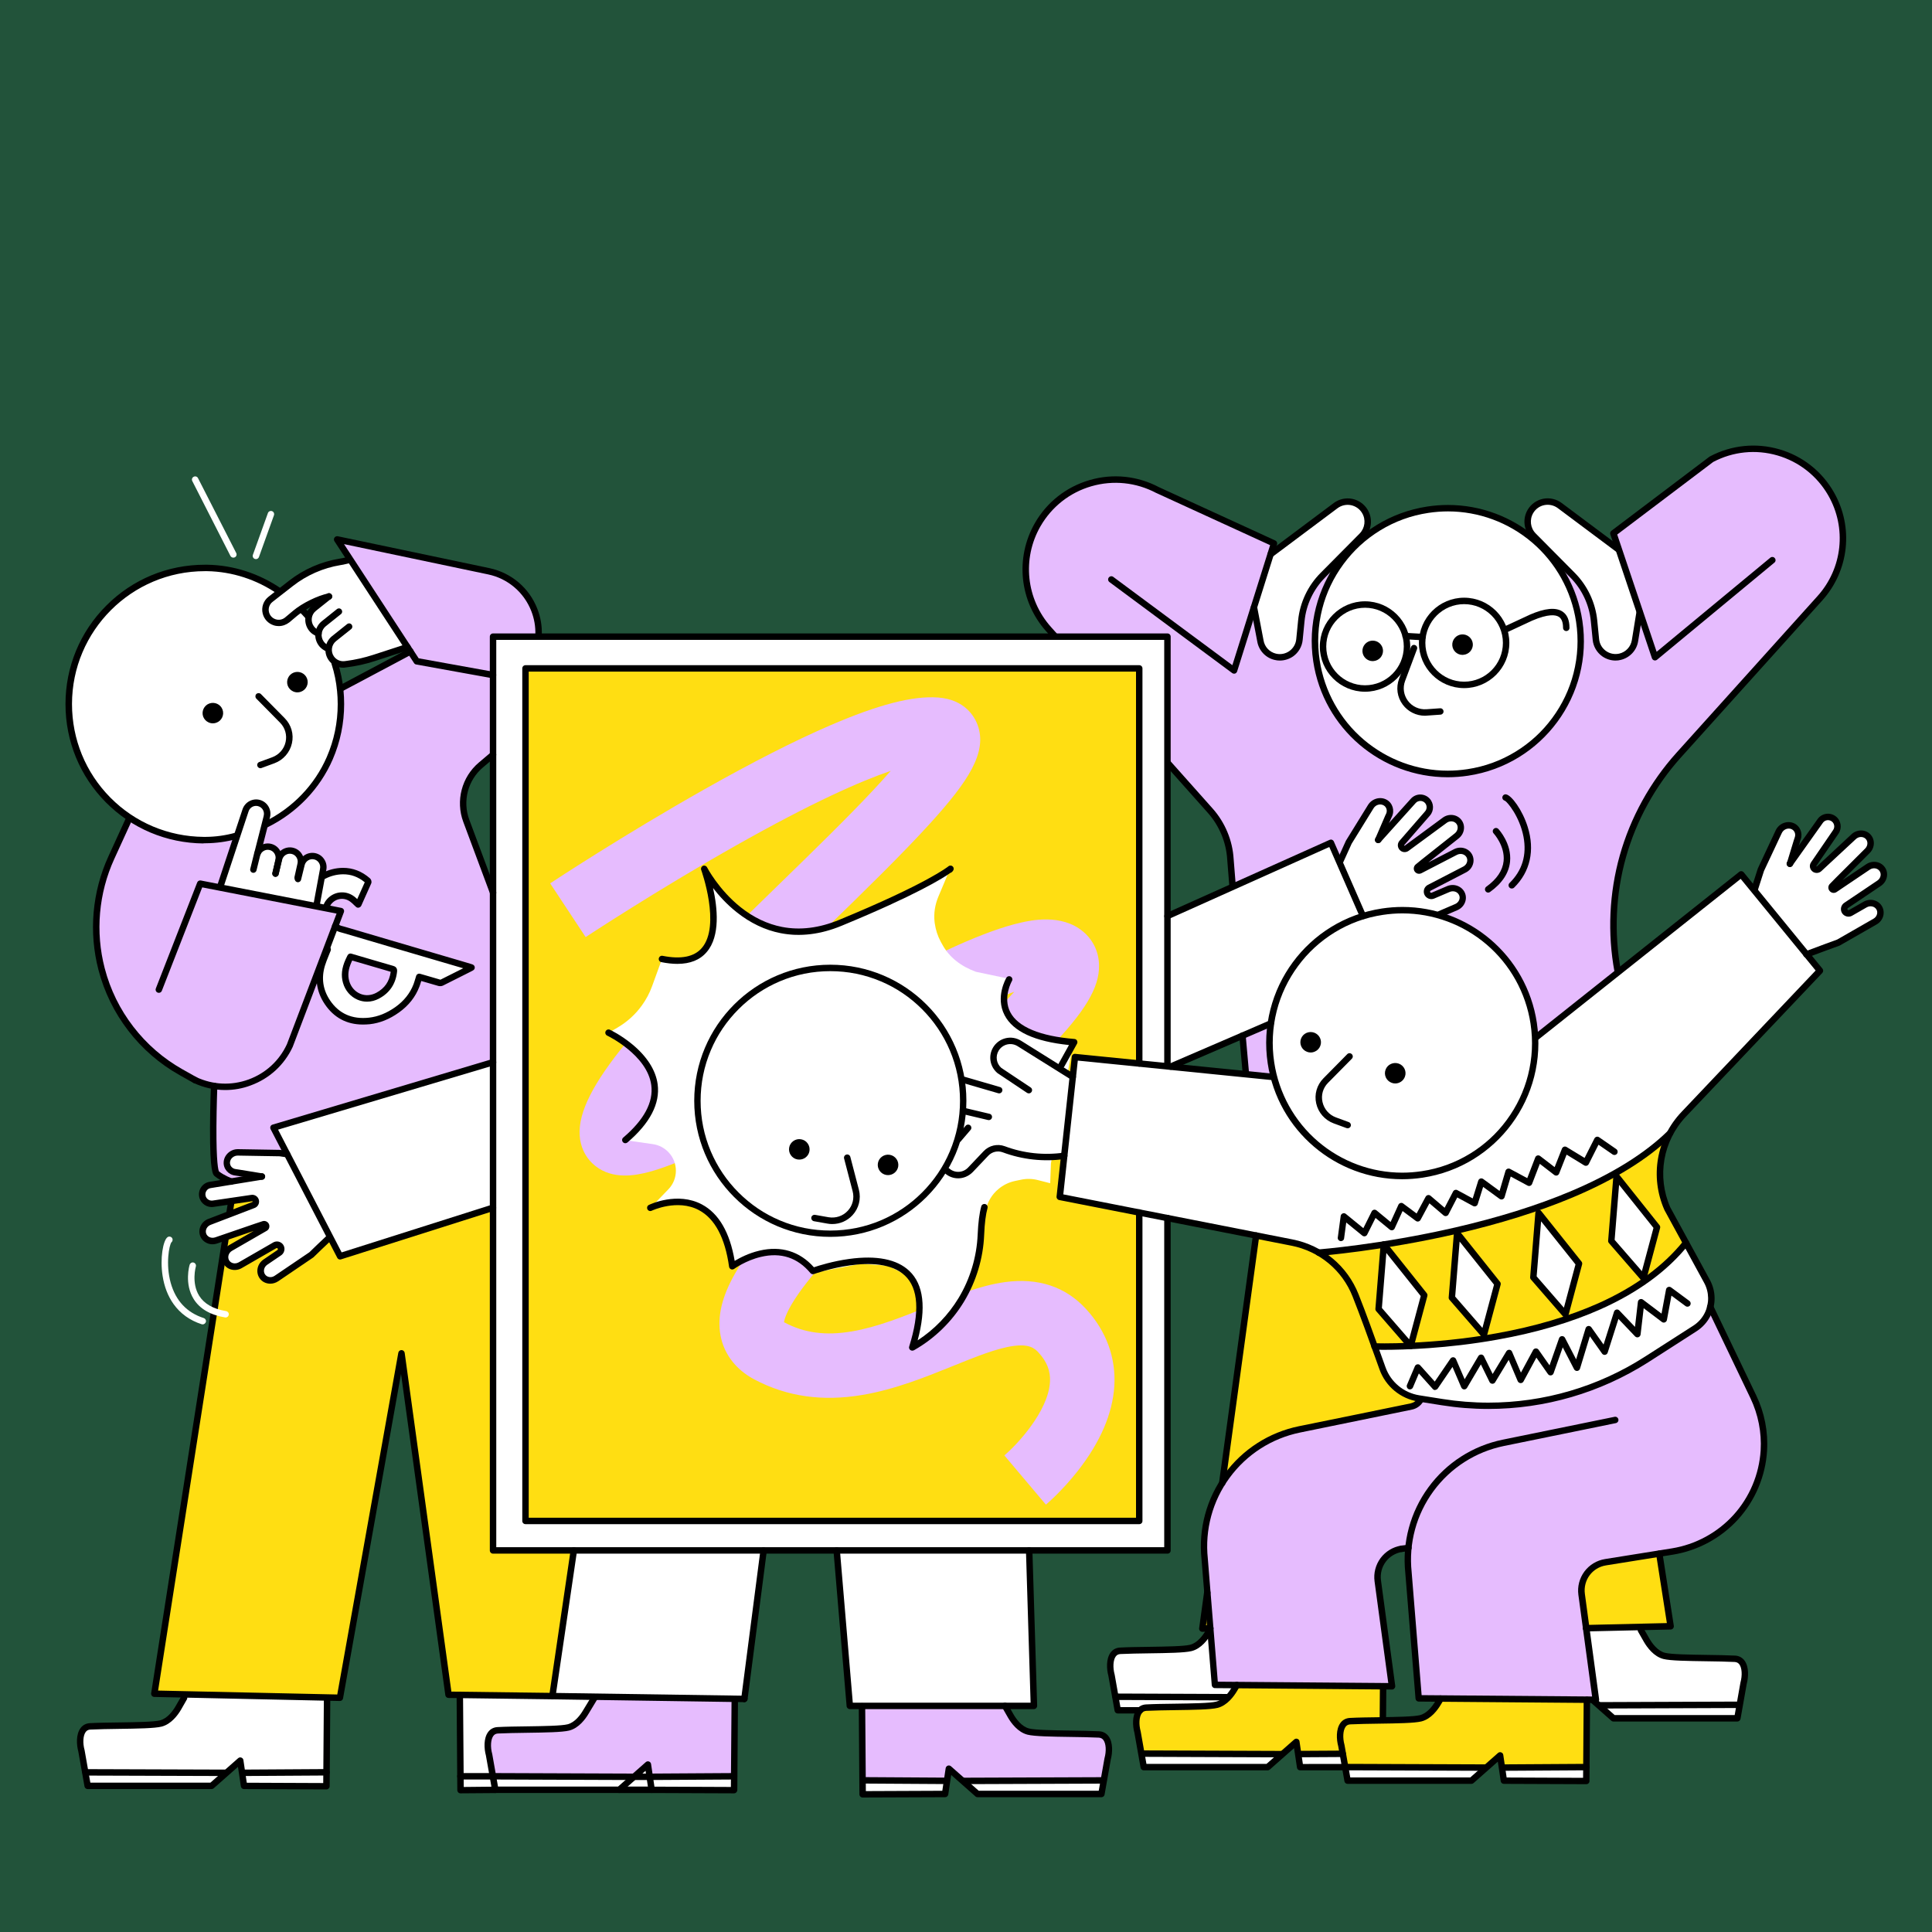 <svg enable-background="new 0 0 3000 3000" viewBox="0 0 3000 3000" xmlns="http://www.w3.org/2000/svg"><path d="m0 0h3000v3000h-3000z" fill="#22533a"/><path d="m764.7 989 .5 1418.1 1048.6-.4-1.3-1413.1z" fill="#fff"/><path d="m816 1041.1 2.4 1320.6 949.7-1.4-3.8-1322.4z" fill="#ffde12"/><path d="m1624.1 2336.4-64.5-76.4-.1.1c18.8-16 68.1-67.8 70.9-114.2 1-16.8-4.6-31.3-17.6-45.5-6.5-7.1-14.9-13.7-39.1-10.4-25.8 3.5-58.9 16.9-94 31.1-42.2 17.1-90 36.4-140.3 44.9-62.5 10.6-117.5 2.7-168-24-30.6-16.2-49.6-42.6-53.5-74.2-3.6-29 5.4-60.7 27.5-97.1 15.9-26.2 38.9-55.6 70.3-89.6 55.4-60.1 127.6-124.9 197.4-187.6 50.7-45.5 98.6-88.5 135.4-125.5 10.7-10.8 19.4-20 26.5-28-17.5 6.3-40.6 15.7-70.7 29.9-64.6 30.3-141.2 72.4-215.2 113.2-74.2 40.8-144.2 79.3-201.5 105.8-32.5 15.1-58.4 25.1-79.2 30.7-23.2 6.2-57 12-83.8-9-10.4-8.1-33.3-31.9-21.2-77.1 10.8-40.5 46.3-92.2 115.2-167.6 55.2-60.4 123.7-127.1 190-191.6 55.2-53.8 107.4-104.6 147.7-147.7 10.5-11.2 19.4-21 26.8-29.6-46.4 15.8-121.4 48.7-240.5 116-123.4 69.7-232.1 141.4-233.2 142.1l-55.1-83.4c4.5-3 112.7-74.4 239.1-145.8 74.9-42.3 140.4-75.7 194.9-99.2 75.6-32.7 129.1-46.5 168.4-43.6 42.6 3.2 57.1 31 61.4 42.8 15.4 42.4-14.9 87.5-72.3 151-43.9 48.5-103.9 107-167.5 168.9-65.2 63.5-132.7 129.2-185.9 187.5-26.8 29.3-46 52.4-59.7 70.6 9.6-4.3 20.6-9.4 33.1-15.5 50.8-24.7 111.2-58 175.2-93.1 83.9-46.1 170.6-93.8 242.8-126.1 41-18.4 74-30.3 100.7-36.4 15.8-3.6 63.7-14.5 97.4 13.8 15.6 13.1 24.4 31.7 24.7 52.4.6 34.5-21.9 72-77.5 129.5-40.1 41.4-93 89-149.1 139.3-67.6 60.6-137.4 123.4-189.5 179.7-62.9 68-71.9 97.4-73.1 105.6.3.2.6.3.9.5 30.7 16.3 63.9 20.7 104.5 13.8 39.6-6.7 80.2-23.1 119.5-39 41-16.6 79.8-32.2 117.8-37.5 51.9-7.1 94.4 6.9 126.4 41.8 31.4 34.2 46.5 75.6 43.8 119.7-2.7 42.8-21.8 87-56.6 131.5-24.1 30.7-47.1 50.4-49.6 52.5z" fill="#e6bcfe"/><path d="m1930.8 1622.8-15-257.2-9.3-66.2-29.1-42.6-46.7-52.5-16.8-18.9-1.3-165.6.4-31.1-176-2.1-26.7-31.7-13.8-40.8-3.3-61.6 19.2-36.8 22.2-33.1 33.9-20 35.7-13.5 32.6-4.4 41.8 7.9 198.8 91.2-28.9 99.3 6.8 43.4 10.6 24.3 16.6 7.7 18.8-3.4 14.3-11.5 15.5-75.7 15.3-25.8 21.1-19.5-16.8 48.8-8.7 47.8 6.1 58.6 14.8 43.6 6.4 18.3 30.6 39.9 47.8 36.5 89.1 23.9 64.4-4.7 54.6-23.1 49.8-42 29.7-44.9 16.1-46.4 4.8-44.6-6.2-50.7-29.1-65.3 91.4-29.7-5.1-22.3 39-28.9 113.7-86 48.4-13.5 45 2.2 43.7 15.9 34.9 31.5 21.4 35.5 8.5 42.1-3.1 44.5-9.6 22.2-20.4 37.1-112.4 120.8-69.5 78-49.4 57.8-38.7 53-26.2 49-19.1 70-8 54.3 1.6 63.3 14.8 72.9-75.5 64.8-412.9 59.8-98.6-6.1-1.8-21" fill="#e6bcfe"/><circle cx="316.9" cy="1093.8" fill="#fff" r="212.5"/><ellipse cx="2248.1" cy="996.4" fill="#fff" rx="207.9" ry="207.9" transform="matrix(.707 -.707 .707 .707 -46.075 1881.505)"/><path d="m1484.8 1492.2c-9.1-7.2-16.6-16.1-22-26.3l-2-3.6c-4.8-8.9-7.9-18.5-9.3-28.5-.1-.8-.2-1.5-.3-2.3-1.5-13.3.7-26.8 5.9-39.2l17.6-41.8-66.2 38.4-97.5 44.1-36.1 14.7-43.6 3.6-59.1-18.2-51.3-41.4-28.6-39.5 14.2 60.7-4.8 50.9-28.8 28.2-46.1.2-14.3 39.3c-3.9 10.7-9.2 20.7-15.9 29.9-10 13.9-22.9 25.5-37.7 34.2l-13.9 8.1 30.8 18.8 27.2 29.2 13.6 35.4-3.8 28.7-13.7 25.3-28 29.4 42.6 6.1c9.2 1.3 17.7 5.7 24.2 12.4 15.5 16.2 15.5 41.7-.1 57.8l-28.1 29.1 32.9-6.8 41.7 4.4 19.9 15.7 29.6 51.4 2 29s54.5-26.7 79.4-26.3c26.3.4 45.8 33.6 45.8 33.6l75.3-14.5 42.5 2.9 33.7 17.1 13.3 30.8-1.7 36.2-6.2 32.9 6.7 7.5 17.9-14.1 15.4-14.1 18.7-17.9 12.5-16.7 12.1-22.5 15-42.9 6.2-44.5 8.3-38.2c2.7-12.7 9.6-24.2 19.6-32.5 7.4-6.3 16.3-10.6 25.8-12.6l9.1-1.9c8.8-1.9 18-1.7 26.7.6l18.8 4.8 1.2-30.9 33.8-182.6-52.7-10.7-40.7-21-14.3-28.2 8.7-44.1-51.3-10.8c-11.1-4.1-21.5-9.5-30.6-16.8z" fill="#fff"/><path d="m357.7 1865.2-116.4 765 284.1 8 97.6-533.2 75.4 526.6 159.3.4 34.6-223.1-126.6-.9-1.6-529.8-12.3-157.4z" fill="#ffde12"/><ellipse cx="2177.4" cy="1619.7" fill="#fff" rx="207.9" ry="207.9" transform="matrix(.707 -.707 .707 .707 -507.542 2014.065)"/><circle cx="1289.3" cy="1709.3" fill="#fff" r="207.8"/><path d="m541 869.7-59.8 15.9-32 22.1-23.5 18.3-13.4 17v13.4l10.2 8 14.4 1.9 19.7-11.4 18.9-13.7 27.3-11.6-22.3 20.2-3 13 7.8 13.5 5.9 7.2 3.6 7.3 7.1 13.4 7 7.3 8.8 12.8 15.5 7.4 25.4-4.1 71.9-21.4z" fill="#fff"/><path d="m200.1 1272.3-31.5 69.3-12.4 39.1-6.8 57.2 4.1 47.6 13 53.9 22.3 37.1 37.4 52 44.2 30 43.6 23.2 18.5 5.9-1.4 45.9 2.2 83 18.9 15.5 52.1-3.5-45.3-10.5-6.8-9.8 6.8-15.4 15.8-6.2 66.9 6.2-13.4-41.1 338.5-102.2-1.1-277.2-16.6-30.5-27.8-74.5-2.1-37.7 9.4-19.5 34-35.3 2.6-184.9 71.2-1.2-1.8-24.9-22.3-45.3-27.6-20.5-50.1-16-206.5-43.4 109.1 173-107.8 58-3.9 64.9-15.2 46.7-15.9 35.1-23.1 23.5-46 36.8-12.1 6.7 1.8-17.8-1.8-9.5-11.8-9.6-18.9 9.9-17.7 44.7-48 5.3-43.2-4.6-31.1-10.9z" fill="#e6bcfe"/><g fill="#fff"><path d="m343.1 1372.2 39.5-115.8 18.9-9.9 11.8 9.6v16.7l-12.2 47.8 16.2-6.1 11.6 6.1 4.1 6 10.1-3.3h14.1l5.5 5.7 4.7 6.5 9-5.2 14.5.5 7.5 4.7v9.8l-5.2 63.5-150.1-30.4"/><path d="m1659.5 1668.5-71-45.7-22.9-4.7-19.6 6.8-1.4 11.5-13.1 1.9-55.1-15.4 18.6 51.8v23.5l-.6 44.3-14.8 40.6-11.1 31.4 11.1 9h17.4l14.1-8.7 12.1-19.2 17.2-9.3 11-3.1 36.6 10.1 35 2.3 29 2.3 14.9-127.9z"/><path d="m441.7 1792.8-58-3.4-24.6 3.4-6.8 7.3 4.1 13.2 18 9.4 24.7 3.1-27.5 7-44.7 5.7-12.9 12.9 2.9 13.5 7 4.7 47.6-6.2 23.8-2 3.6 8.2-21.2 9.9-53.3 19.3-9.2 8.8 4.3 15.9 6 5.1 19.4-5.1 67.4-21.3-10 10-52.7 32.2 2.5 14.6 6.8 7h12.5l53.1-31.2 11.8-.5.6 9.4-24.5 15.7-8.9 11.2 4.1 12.3 8.2 5.2 11.7-1.1 58.6-36.4 25-28.8z"/><path d="m2082.8 1334.8 16.1-33.6 28.9-49.3 14.7-7.1 12.8 5.2 1.9 9.9-13.7 38.9 53.5-58.3 11.9-2 8.7 5.8 4.1 9-22.7 29.8-23.2 25.4 4.3 9.2 7.2-2.7 57.7-42.8h14.7l7.1 8.1v12.2l-57.8 49.3 8.7 3.1 39.1-19.2 17.5-3.3 9.2 6.5-.7 11.5-29.4 21.8-33.6 17.5.5 9h9.1l24-9.7 10 3.5 7.6 10.4-3.1 10.5-32.2 15.8-43.8-7.1-46.1 1.9-30.7 5.2-34-77.7z"/><path d="m2724.3 1381 14.6-36.7 24.7-54.4 13.5-8.3 11.6 5.1 3.3 12.6-10.2 37.7 45.1-63.3 15.8-4.2 9.7 6.5 1 9.3-37.2 58.2 4.2 7.4 61.4-52.1 15.4-2.8 7.9 9.8-1.9 12.6-55.8 54.4 20.5-4.2 40.9-25.1 11.2 3.7 5.4 10.5-5.4 15.1-53.5 32.6v7.4l5.6 6.1 27-14.9 14.9 2.8 6.5 9.3-5.1 13.9-54.4 31.6-55.4 18.6z"/><path d="m1948.5 948.8 8.6 48 13.6 21.7h26.3l18.6-14.9 5.4-35.3 6.8-34.9 18.6-31.2 27.2-28.1 42.6-42.1 6.3-14.5v-17l-8.6-11.5-16.8-10-13.1 4.1-17.7 8.2-93.3 67.9z"/><path d="m2542.6 947.4-33.2-98.8-93.3-65.6-21.6-2.9s-15.6 8.3-16.6 9.8-8.4 12.2-8.4 12.2v16.6l7.4 10.8 45.9 48.4 24.9 24.4 16.6 27.9 6.8 34.7 6.4 41.4 18.6 11.9 16.1 1.5 14.2-6.4 8-12.2z"/><path d="m766.8 1649.5-338.5 102.2 101.2 198.7 234.7-72.2z"/><path d="m507.9 2638.1v113.9l-132 .7-1.6-19.2-24.7 20.9-217.1-1.7-8.1-50.4 5.3-16.2 5.4-6.4h67l42.3-1 15.8-8.4 16.2-17.2 13.3-23.6z"/><path d="m506.8 2771.9 1.1-19.9-132 .7 4.6 20.8z"/><path d="m325 2773.6 24.6-19.1-217.1-1.7 7.4 20.8z"/><path d="m557.3 1402.5 14-33-34.2-15.1-30.7 2.2-5.8 6.1-7.2 43.1 13 5 8.1-15.1 11.2-5.8 15.8 1.2z"/><path d="m523.2 1440.1-18.9 45.5-7.8 37.2 5.6 22.5 15.5 24.9 24.6 12.3 24.5 5.6 24.6-2.1 11.4-9.4 20.4-10.2 17.9-24 11.2-24.3 34.1 8.8 46.1-23.2zm85.8 86.2-12.1 12.1s-13.2 7.8-14.2 8.2-16 3.8-16 3.8l-18.5-8-7.8-12.4-3.2-22.1 6.5-21 52.3 13.2 16 8.2z"/><path d="m714 2636.4 1.1 142.9h56.3l-13.2-68.7 3.2-20.1 18.5-3.7 77.8-1.9 28.7-4.4 18.5-12.2 18.1-31.8h-209z"/><path d="m892.2 2408.8-34.6 223.1 298.2 5.5 29.7-228.6z"/><path d="m1299.2 2410.7 20.9 237.3 287.1.9-7.4-243.5z"/></g><path d="m1339.4 2653.1v111.5l129.5.9 5-18.1 22.9 19.7 216.7-2.5 4.2-20.2 4.4-26.8-2.4-12.4-6.1-9.9-31-4.4-67.2-.7-26.4-4.3-12.9-10.7-14.9-25.6z" fill="#e6bcfe"/><path d="m922.9 2636.4 217.9 1.8v120.8h-132l-2.1-21.2-24.2 22.3-217.1-1.1-5.9-41.4v-15.6l1.8-11.6 18.5-3.7 69-1.6 37.4-4.7 18.5-12.2z" fill="#e6bcfe"/><path d="m765.4 2759 6 20.3 188.2.5 22.9-19.6z" fill="#fff"/><path d="m1005 2742.7-41.8 35.2 51.5 1.8z" fill="#fff"/><path d="m1008.8 2759 5.9 20.8 126.1-.5v-20.3z" fill="#fff"/><path d="m1339.4 2764.6v23.4l127.3-1.9 2.2-20.7z" fill="#fff"/><path d="m1496.8 2767 22 18.6 192.9-1.1 1.8-20z" fill="#fff"/><path d="m1812.9 1419.5v236.2l160.2-62.4 10.8-49.8 22.5-42 28.7-33.3 36.5-27.4 43.4-21.3-50.6-110z" fill="#fff"/><path d="m1670.6 1643.6-23.9 214.8 285.4 56.5 103 23.8 35.7 23.5 24.7 30.4 20.6 48.3 18.3 50.1 16.7 45.6 16.9 21.1 18.1 10.2 25.5 5.5 39.4 6.1 50.6 2.8h64l63.2-12.7 60.4-19.9 48.3-23.4 55.4-38.7 39.1-23.1 19.2-15.7 4.3-22.7.3-22.8-21.4-49.6-41.5-69.7-11.9-31.3-2.9-48.9 10.1-33.5 18.3-29 36.2-38.4 182.5-195.4-121.4-149.2-318.6 254.7-412.9 59.8z" fill="#fff"/><path d="m2188.1 2404.6-18.3.5-22.5 18.1-7.7 16.9 2.1 46.5 20.9 131.9-275.6-3-19.3-219.6 4.7-34.1 12.5-37.1 24-38.1 36-36 36.5-19.8 37.1-13.1 112.8-19.8 51.7-11 21.9-11 14.4-2.2 41.7 6.4 52.7 4.9 43.2-5.3 32.7-2.4 44.4-9.6 55.2-18.2 43.2-21 35.6-25.4 40.2-24.9 35.8-25.4 14.1-18.6 18 38 16.8 36.5 27.7 64.4 18.6 46.8-1 31.2-2 35.7-16.1 36.8-25.2 37.3-20.6 16.1-28.2 17.1-36.8 11.6-64.9 13.1-58.9 9.1-22.9 12.1-7.3 35.7 7.3 52.4 16.4 111.2-278.9-1.9z" fill="#e6bcfe"/><path d="m2463.4 2639.4v104.5l-129.5.8-4.4-20.9-26 24.8-214.2-1.5-7.5-53.1 6-17.9 11.5-4.3 29-1.3 62.9-1 26.1-8 16.7-21 156.4-3z" fill="#ffde12"/><path d="m2147.3 2670.2v-51.7h-228l-12.7 16.9-17.3 9.1-33.6 6.2-83 3-8.5 13.8 4.7 21.7 3.9 31.6 213.9 3 25.7-19.8 5 19.8h68.5l-5.3-35.6 7.1-12.2 22.9-5.6z" fill="#ffde12"/><path d="m2463.2 2763.1.1-19.2-129.5.8 4.8 20.8z" fill="#fff"/><path d="m2303.4 2748.6-21.4 16.9-189.5-3.2-3.4-19.5 207.9 1.9z" fill="#fff"/><path d="m1772.8 2720.8 3.8 23.9h188.6l21.5-20.9z" fill="#fff"/><path d="m2017.4 2723.8 3.7 20.9 68.1 2.4-3.3-23.3z" fill="#fff"/><path d="m2055.1 1945.1 85.6-11.3 59.7-9.9 72.6-15.3 78-22.2 50.5-15.3 40.5-18.6 57-25.8 61.5-39.8 28.3-23.7-10.8 40.3 2.9 48.9 18.3 45.5 18.8 31.8-13.7 18-43.6 36.3-42.9 28.6-75.5 33.8-57.1 15.4-44.1 12.6-55.1 8.6-54.6 6.7-40.9.9h-56.1l-18.3-50.1-11.7-30.4-14.2-26.2-22.2-26.8z" fill="#ffde12"/><path d="m2509.8 1831.1-7.4 91.2 51.4 62.1 19.1-76.6z" fill="#fff"/><path d="m2392.9 1885.5 57.4 73.4-18.5 82-50-57.9z" fill="#fff"/><path d="m2264.6 1921.1-9.8 90.2 49.8 61.1 22.4-78.8z" fill="#fff"/><path d="m2155.1 1941.4 55.9 69-18.1 75.1-52.2-54.2 7.4-89.8z" fill="#fff"/><path d="m1901.6 2298.2 25.2-29.5 29-24.2 25.6-13.7 48.2-15.8 44.5-7.1 80.2-16.2 28.6-4.8 21.9-11-18.8-8.2-18.1-10.2-16.9-21.1-28.2-77.3-32.7-74.9-35.2-39.2-19.9-6.5-84.6-20.2-18.4 128.7-31.5 234.6" fill="#ffde12"/><path d="m1869.6 2493.9-2 32 11.8 2.5-5.9-34.5z" fill="#ffde12"/><path d="m2577.1 2416.7 17 108.5-131.4 3-5.1-40.4 3.3-39 24.7-20.8 40.3-11.3z" fill="#ffde12"/><path d="m1876.1 2530.6-8.5 16.6-30.1 14.1-102.1 2.8-10.9 12.8 8.5 58.1 173.8.4 12.7-16.9 25.7-2.3-10.3-.1-47.8-.5z" fill="#fff"/><path d="m1732.4 2634.1 6.6 20 145.1-4.1 20.1-14.3z" fill="#fff"/><path d="m1872.9 2630.9 3.6 15.9 26.1-5.7 6.6-12.7z" fill="#fff"/><path d="m2548 2528.2 12.6 24.4 18.9 16 34.9 7.2h48.4l42.1 4.4 4.5 14.8-3 26.1-9.1 47.6h-192l-26.2-29.3-5.2-31-11.2-80.2z" fill="#fff"/><path d="m1289.3 1508c27.2 0 53.6 5.3 78.4 15.8 24 10.1 45.5 24.7 64 43.2s33 40 43.2 64c10.5 24.8 15.8 51.2 15.8 78.4s-5.3 53.6-15.8 78.4c-10.1 24-24.7 45.5-43.2 64s-40 33-64 43.2c-24.8 10.5-51.2 15.8-78.4 15.8s-53.6-5.3-78.4-15.8c-24-10.1-45.5-24.7-64-43.2s-33-40-43.2-64c-10.5-24.8-15.8-51.2-15.8-78.4s5.3-53.6 15.8-78.4c10.1-24 24.7-45.5 43.2-64s40-33 64-43.2c24.8-10.5 51.2-15.8 78.4-15.8m0-10c-116.7 0-211.3 94.6-211.3 211.3s94.6 211.3 211.3 211.3 211.3-94.6 211.3-211.3-94.6-211.3-211.3-211.3z"/><path d="m1812.9 2412.5h-1047.3c-2.8 0-5-2.2-5-5v-1418.9c0-2.8 2.2-5 5-5h1047.2c2.8 0 5 2.2 5 5v665.9c0 2.8-2.2 5-5 5s-5-2.2-5-5v-660.9h-1037.2v1408.9h1037.2v-511.1c0-2.8 2.2-5 5-5s5 2.2 5 5v516.1c.1 2.8-2.1 5-4.9 5z"/><path d="m2116.4 1427.4c-1.9 0-3.8-1.1-4.6-3l-47.7-109.2-249.2 111.8c-2.5 1.1-5.5 0-6.6-2.5s0-5.5 2.5-6.6l253.8-113.8c1.2-.5 2.6-.6 3.8-.1s2.2 1.4 2.8 2.7l49.8 113.8c1.1 2.5 0 5.5-2.6 6.6-.7.2-1.3.3-2 .3z"/><path d="m528.1 1955.8c-1.8 0-3.6-1-4.4-2.7l-103.5-199.7c-.7-1.3-.7-2.9-.2-4.3.6-1.4 1.7-2.4 3.2-2.8l341-101.7c2.6-.8 5.4.7 6.2 3.4s-.7 5.4-3.4 6.2l-335.2 99.9 98.7 190.6 233.5-74.1c2.6-.8 5.4.6 6.3 3.3.8 2.6-.6 5.4-3.3 6.3l-237.6 75.4c-.3.1-.8.2-1.3.2z"/><path d="m356.4 1888.9c-.3 0-.5 0-.8-.1-2.7-.4-4.6-3-4.2-5.7l2.7-17.2c.4-2.7 3-4.6 5.7-4.2s4.6 3 4.2 5.7l-2.7 17.2c-.4 2.5-2.5 4.3-4.9 4.3z"/><path d="m527.8 2641.3h-.1l-288.2-6.3c-1.4 0-2.8-.7-3.7-1.8s-1.3-2.6-1.1-4l110.5-706.5c.4-2.7 3-4.6 5.7-4.2s4.6 3 4.2 5.7l-109.6 700.9 278.2 6.1 94.8-530.7c.4-2.4 2.6-4.2 5-4.1 2.5 0 4.5 1.9 4.9 4.3l72.5 526 156.8 2c2.8 0 5 2.3 4.9 5.1 0 2.7-2.3 4.9-5 4.9 0 0 0 0-.1 0l-161.1-2.1c-2.5 0-4.6-1.9-4.9-4.3l-68.8-498.9-90 503.8c-.4 2.4-2.5 4.1-4.9 4.1z"/><path d="m316 1309.7c-57.6-.5-111.5-23.3-151.8-64s-62.5-94.8-62.5-152.4c0-57.8 22.5-112.1 63.4-153s95.2-63.4 153-63.4h3.8c40.8.7 80.6 13.6 115 37.2 2.3 1.6 2.9 4.7 1.3 7s-4.7 2.9-7 1.3c-32.8-22.5-70.7-34.8-109.5-35.5-1.2 0-2.4 0-3.6 0-113.8 0-206.3 92.6-206.3 206.3 0 54.9 21.2 106.5 59.6 145.3s89.9 60.5 144.8 61h3.2c15.2-.1 30.6-2.2 45.8-6.4 2.7-.7 5.4.8 6.1 3.5s-.8 5.4-3.5 6.1c-16 4.4-32.3 6.6-48.4 6.7h-3.4z"/><path d="m413.2 1285.3c-1.8 0-3.6-1-4.5-2.8-1.2-2.5-.2-5.5 2.3-6.7 43.3-21.3 77.6-57 96.4-100.3 11.3-26 17-53.6 17-82.2 0-13.9-1.4-27.7-4.1-41.2-1.4-7-3.3-14.1-5.5-21-.8-2.6.6-5.4 3.2-6.3 2.6-.8 5.4.6 6.3 3.2 2.3 7.3 4.3 14.7 5.8 22.1 2.9 14.1 4.3 28.6 4.3 43.1 0 29.9-6 58.9-17.8 86.1-19.8 45.5-55.7 82.9-101.1 105.3-.8.5-1.5.7-2.3.7z"/><path d="m477.6 961.3c-1.4 0-2.8-.6-3.7-1.7-3-3.4-6.1-6.7-9.2-9.7-2-1.9-2-5.1 0-7.1s5.1-2 7.1 0c3.3 3.2 6.5 6.7 9.7 10.2 1.8 2.1 1.6 5.2-.4 7.1-1.2.8-2.3 1.2-3.5 1.2z"/><path d="m2177.7 1418.3c47.7 0 94 17.1 130.5 48.2 36.8 31.4 61.1 75.1 68.4 123.1 4.1 26.9 2.7 53.8-3.9 79.8-6.4 25.2-17.6 48.7-33.1 69.7-15.5 21.1-34.6 38.6-56.8 52.2-23 14.1-48.2 23.3-75.1 27.3-10.1 1.5-20.3 2.3-30.3 2.3-47.7 0-94-17.1-130.5-48.2-36.8-31.4-61.1-75.1-68.3-123.1-4.1-26.9-2.7-53.8 3.9-79.8 6.4-25.2 17.6-48.7 33.1-69.7 15.5-21.1 34.7-38.6 56.8-52.2 23-14.1 48.2-23.3 75.1-27.3 9.9-1.5 20.1-2.3 30.2-2.3zm0-10c-10.5 0-21.1.8-31.8 2.4-115.4 17.4-194.8 125.1-177.4 240.6 15.8 104.7 105.9 179.8 208.7 179.8 10.5 0 21.1-.8 31.8-2.4 115.4-17.4 194.8-125.1 177.4-240.6-15.8-104.7-106-179.8-208.7-179.8z"/><path d="m1913.9 1380.3c-2.6 0-4.8-2-5-4.6l-3.3-41.1v-.1c-1.6-26.6-12.3-52.3-30-72.2l-65.6-73.7c-1.8-2.1-1.7-5.2.4-7.1 2.1-1.8 5.2-1.7 7.1.4l65.6 73.7c19.2 21.6 30.8 49.4 32.5 78.2l3.3 41c.2 2.8-1.8 5.2-4.6 5.4-.1.1-.3.1-.4.1z"/><path d="m1916.3 1046.1c-1.1 0-2.1-.3-3-1l-190.6-141.3c-2.2-1.6-2.7-4.8-1-7 1.6-2.2 4.8-2.7 7-1l184.9 137.1 58.6-186.4-176.7-81c-.1 0-.2-.1-.3-.1-31-16.4-66.6-20.1-100.3-10.4s-61.8 31.9-79.3 62.3c-28.8 50.2-22.2 112.9 16.2 156.1l9.3 10.4c1.8 2.1 1.7 5.2-.4 7.1-2.1 1.8-5.2 1.7-7.1-.4l-9.3-10.4c-41.3-46.4-48.3-113.8-17.4-167.8 18.7-32.7 49-56.4 85.2-66.9 36.1-10.5 74.3-6.5 107.6 11.1l180.6 82.8c2.3 1.1 3.4 3.6 2.7 6l-62 197.3c-.5 1.5-1.7 2.8-3.2 3.3-.4.1-.9.2-1.5.2z"/><path d="m2511.9 1513.2c-2.4 0-4.5-1.7-4.9-4.1-11.1-59.8-8.3-122.3 8.2-180.9s46.8-113.5 87.5-158.8l219.5-243.8c38.8-43.1 45.6-105.9 16.7-156.3-17.4-30.3-45.5-52.4-79-62.1s-68.8-6.1-99.6 10.1l-149.1 112.7 61.2 182.1 176.5-146.1c2.1-1.8 5.3-1.5 7 .7 1.8 2.1 1.5 5.3-.7 7l-182.1 150.7c-1.3 1.1-3 1.4-4.6 1-1.6-.5-2.8-1.7-3.4-3.2l-64.6-192.4c-.7-2 0-4.3 1.7-5.6l152.3-115.1c.2-.2.4-.3.7-.4 33.2-17.6 71.4-21.5 107.5-11.1s66.3 34.1 84.9 66.7c31 54.1 23.8 121.6-17.9 168l-219.5 243.8c-39.7 44.1-69.2 97.6-85.3 154.8-16.1 57.1-18.8 118.1-8 176.3.5 2.7-1.3 5.3-4 5.8-.4.2-.7.2-1 .2z"/><path d="m2508.6 1025.7c-7.3 0-14.6-2.3-20.7-6.6-8.4-6-13.8-15.3-14.8-25.5l-2.9-29.2c-2.5-25.5-13.9-49.5-31.9-67.7l-60.7-61.2c-11.6-11.7-13.8-29.8-5.4-44 5.2-8.8 14-15 24-17s20.5.4 28.7 6.5l90.2 67.4c2.2 1.7 2.7 4.8 1 7s-4.8 2.7-7 1l-90.2-67.4c-5.9-4.4-13.5-6.1-20.7-4.7-7.3 1.4-13.6 5.9-17.4 12.3-6.1 10.3-4.5 23.4 3.9 31.8l60.7 61.2c19.6 19.8 32 46 34.8 73.7l2.9 29.2c.7 7.4 4.6 14 10.6 18.3s13.6 5.8 20.8 4.1c10.1-2.4 17.7-10.6 19.4-20.8l7.2-44.3c.4-2.7 3-4.6 5.7-4.1 2.7.4 4.6 3 4.1 5.7l-7.2 44.3c-2.3 14.3-12.9 25.6-27 29-2.6.7-5.4 1-8.1 1z"/><path d="m1867 2533.9c-1.4 0-2.8-.6-3.7-1.6-1-1.1-1.5-2.6-1.3-4l7.7-56.2c.4-2.7 2.9-4.6 5.6-4.3 2.7.4 4.6 2.9 4.3 5.6l-6.9 50.3 6.5-.3c2.7-.1 5.1 2 5.2 4.8s-2 5.1-4.8 5.2l-12.5.5z"/><path d="m1897.9 2307.9c-.2 0-.5 0-.7 0-2.7-.4-4.6-2.9-4.3-5.6l52.6-384.4c.4-2.7 2.9-4.6 5.6-4.3 2.7.4 4.6 2.9 4.3 5.6l-52.6 384.4c-.3 2.4-2.4 4.3-4.9 4.3z"/><path d="m343.1 1378.4c-.5 0-1.1-.1-1.6-.3-2.6-.9-4-3.7-3.2-6.3l38.4-115.5c3.9-11 15.6-17.2 26.8-14.2 5.8 1.6 10.6 5.3 13.6 10.6 2.9 5.2 3.6 11.3 2 17l-14.4 56.4c-.7 2.7-3.4 4.3-6.1 3.6s-4.3-3.4-3.6-6.1l14.4-56.4c0-.1 0-.1 0-.2.9-3.2.5-6.5-1.1-9.4s-4.3-4.9-7.5-5.8c-6.1-1.7-12.6 1.7-14.7 7.8l-38.2 115.4c-.7 2.1-2.7 3.4-4.8 3.4z"/><path d="m528.1 1074.6c-1.8 0-3.5-1-4.4-2.7-1.3-2.4-.4-5.5 2.1-6.8l109.1-58c2.4-1.3 5.5-.4 6.8 2.1 1.3 2.4.4 5.5-2.1 6.8l-109.1 58c-.8.5-1.6.6-2.4.6z"/><path d="m349.7 1692.6c-16.6 0-33.2-3.6-48.8-10.9-2.5-1.2-3.6-4.1-2.4-6.6s4.1-3.6 6.6-2.4c25.6 11.9 54.3 13.2 80.9 3.5 26.5-9.7 47.6-29.1 59.5-54.7l77.1-202.9-208.6-40.7-62.7 160.6c-1 2.6-3.9 3.8-6.5 2.8s-3.8-3.9-2.8-6.5l64.2-164.5c.9-2.3 3.2-3.5 5.6-3.1l218.5 42.6c1.4.3 2.7 1.2 3.4 2.5s.8 2.8.3 4.2l-79.3 208.6c0 .1-.1.2-.1.3-13 28.1-36.2 49.4-65.2 60-12.9 4.9-26.3 7.2-39.7 7.2z"/><path d="m765.6 1053.3c-.3 0-.6 0-.9-.1l-118.5-21.4c-1.4-.2-2.5-1-3.3-2.2l-123.6-189.2c-1.1-1.7-1.1-3.9.1-5.6s3.2-2.5 5.2-2.1l235.4 49.5c34 7.2 61.9 30.8 74.4 63.2 5.1 13.1 7.4 26.7 6.9 40.5-.1 2.8-2.4 4.9-5.2 4.8s-4.9-2.4-4.8-5.2c.4-12.5-1.7-24.8-6.3-36.6-11.4-29.2-36.5-50.6-67.2-57l-223.6-47 115.9 177.3 116.4 21c2.7.5 4.5 3.1 4 5.8-.4 2.6-2.5 4.3-4.9 4.3z"/><path d="m1769.1 2366.7h-953.1c-2.8 0-5-2.2-5-5v-1323.8c0-2.8 2.2-5 5-5h953c2.8 0 5 2.2 5 5v613.4c0 2.8-2.2 5-5 5s-5-2.2-5-5v-608.4h-943v1313.8h943v-473.9c0-2.8 2.2-5 5-5s5 2.2 5 5v478.9c.1 2.8-2.2 5-4.9 5z"/><path d="m2018.8 2749c-2.5 0-4.6-1.8-4.9-4.3l-4.5-30.2-37.6 33.2c-.9.8-2.1 1.3-3.3 1.3h-192.5c-2.4 0-4.5-1.7-4.9-4.1l-9.6-54.2c-2.9-10.7-3.7-26.5 3.3-36.2 3.5-4.9 8.7-7.6 14.8-7.9 12.9-.7 29.1-.9 44.8-1.1 26.6-.4 54.2-.8 63.9-3.2 11.5-2.9 20-14.8 24-21.6l4-6.7c1.4-2.4 4.5-3.1 6.9-1.7s3.1 4.5 1.7 6.9l-4 6.6c-4.8 8.1-15.1 22.4-30.1 26.2-10.9 2.7-37.7 3.1-66.2 3.5-15.6.2-31.7.5-44.5 1.1-3.2.2-5.5 1.4-7.2 3.8-4 5.5-4.7 17-1.7 27.9 0 .1.1.3.1.4l8.9 50.3h186.4l43.1-38c1.4-1.2 3.3-1.6 5-.9 1.7.6 3 2.1 3.2 4l5.2 35 66.1-.1c2.8 0 5 2.2 5 5s-2.2 5-5 5z"/><path d="m2147.3 2675.5c-2.8 0-5-2.3-5-5l.4-52c0-2.7 2.3-5 5-5 2.8 0 5 2.3 5 5l-.4 52c0 2.7-2.2 5-5 5z"/><path d="m2017.4 2728.7c-2.7 0-5-2.2-5-5s2.2-5 5-5l67.6-.4c2.7 0 5 2.2 5 5s-2.2 5-5 5l-67.6.4c.1 0 .1 0 0 0z"/><path d="m1989.5 2728.8-216.7-.8c-2.8 0-5-2.3-5-5 0-2.8 2.2-5 5-5l216.7.8c2.8 0 5 2.3 5 5s-2.2 5-5 5z"/><path d="m2311 2187.8c-24.1 0-48.4-1.9-72.2-5.7l-36.6-5.8c-27.6-4.4-50.7-23.5-60.1-49.8-2-5.7-4.2-11.6-6.4-17.8-11-30.5-23.4-65.1-35.4-95.4-16.2-41-51.8-70.5-95.1-79l-360.6-70.9c-2.5-.5-4.3-2.9-4-5.4l23.6-217.2c.3-2.7 2.7-4.7 5.5-4.4l306.7 30.8c2.7.3 4.8 2.7 4.5 5.5-.3 2.7-2.7 4.8-5.5 4.5l-301.8-30.3-22.5 207.7 356.1 70c46.6 9.2 84.9 41 102.4 85.2 12.1 30.5 24.5 65.2 35.5 95.7 2.2 6.2 4.4 12.1 6.4 17.8 8.2 22.9 28.3 39.4 52.3 43.3l36.6 5.8c23.3 3.7 47.1 5.6 70.7 5.6 86.2 0 170.1-24.6 242.7-71.1l75.5-48.4c7.6-4.9 13.8-11.7 17.8-19.8 7.3-14.7 7-32.1-.8-46.5l-61.6-112.9c-.1-.1-.1-.2-.2-.4-22.8-51.6-12.4-111.3 26.4-152.2l208.4-219.7-116.4-142.3-314.1 249.6c-2.2 1.7-5.3 1.4-7-.8s-1.4-5.3.8-7l318-252.7c2.1-1.7 5.2-1.4 7 .7l122.3 149.6c1.6 1.9 1.5 4.8-.2 6.6l-211.5 222.9c-36 37.9-45.6 93.3-24.6 141.1l61.5 112.7c9.4 17.3 9.8 38.1 1 55.7-4.8 9.7-12.2 17.9-21.3 23.8l-75.5 48.5c-74.4 47.3-160.2 72.4-248.3 72.4z"/><path d="m303 1682.2c-.8 0-1.7-.2-2.5-.6l-21.9-12.3c-31-17.5-57.7-40.6-79.4-68.8s-37.3-59.9-46.3-94.4c-15.3-58.6-9.8-121.2 15.4-176.3l27.2-59.5c1.1-2.5 4.1-3.6 6.6-2.5s3.6 4.1 2.5 6.6l-27.2 59.5c-24.2 53-29.5 113.2-14.8 169.6 8.6 33.1 23.6 63.7 44.5 90.8s46.6 49.4 76.4 66.2l21.9 12.3c2.4 1.4 3.3 4.4 1.9 6.8-.8 1.7-2.5 2.6-4.3 2.6z"/><path d="m2478 2644.4-275.1-2.2c-2.6 0-4.7-2-4.9-4.6l-15.9-195.6c-4.9-47.2 7.8-94.2 35.8-132.4 28-38.3 69.1-64.6 115.5-74.1l173.7-35.5c2.7-.6 5.3 1.2 5.9 3.9s-1.2 5.3-3.9 5.9l-173.7 35.5c-44 9-82.9 33.9-109.5 70.2s-38.6 80.8-33.9 125.5v.1l15.5 191.1 264.7 2.1-21.3-157.8c-1.7-12.9 1.6-25.7 9.3-36.2 7.8-10.4 19.1-17.3 32-19.4l103.7-16.6c36.7-5.9 70.7-24.3 95.7-51.8s40-63.1 42.3-100.3c1.7-27.8-3.8-55.8-15.8-81l-67-139.8c-1.2-2.5-.1-5.5 2.3-6.7 2.5-1.2 5.5-.1 6.7 2.3l67 139.8c12.8 26.7 18.6 56.4 16.8 85.9-2.4 39.4-18.3 77.2-44.8 106.4s-62.6 48.7-101.5 55l-103.7 16.6c-21.4 3.4-35.8 22.9-32.9 44.3l22.1 163.5c.2 1.4-.2 2.9-1.2 4-1 1.3-2.4 1.9-3.9 1.9z"/><path d="m2463.2 2770.5-128-.5c-2.5 0-4.6-1.8-4.9-4.3l-4.5-30.2-37.6 33.2c-.9.8-2.1 1.3-3.3 1.3h-192.4c-2.4 0-4.5-1.7-4.9-4.1l-9.6-54.2c-2.9-10.7-3.7-26.5 3.3-36.2 3.5-4.9 8.7-7.6 14.8-7.9 12.9-.7 29.1-.9 44.8-1.1 26.6-.4 54.2-.8 63.9-3.2 11.5-2.9 20-14.8 24-21.6l4-6.7c1.4-2.4 4.5-3.1 6.9-1.7s3.1 4.5 1.7 6.9l-4 6.6c-4.8 8.1-15 22.4-30.1 26.2-10.9 2.7-37.7 3.1-66.2 3.5-15.6.2-31.7.5-44.5 1.1-3.2.2-5.5 1.4-7.2 3.8-4 5.5-4.7 17-1.7 27.9 0 .1.1.3.1.4l8.9 50.3h186.3l43.1-38c1.4-1.2 3.3-1.6 5-.9 1.7.6 3 2.1 3.2 4l5.2 35 118.7.5.9-121.1c0-2.7 2.3-5 5-5 2.8 0 5 2.3 5 5l-1 126.1c.1 2.7-2.2 4.9-4.9 4.9z"/><path d="m2333.9 2749.7c-2.7 0-5-2.2-5-5s2.2-5 5-5l129.5-.8c2.7 0 5 2.2 5 5s-2.2 5-5 5z"/><path d="m2306 2749.7-216.7-.8c-2.8 0-5-2.3-5-5 0-2.8 2.2-5 5-5l216.7.8c2.8 0 5 2.3 5 5 0 2.8-2.3 5-5 5z"/><path d="m765.7 1391.2c-2 0-3.9-1.2-4.7-3.3l-41.6-111.6c-12.2-32.7-2.5-69.8 24.2-92.3l18.8-15.9c2.1-1.8 5.3-1.5 7 .6 1.8 2.1 1.5 5.3-.6 7l-18.8 15.9c-23.5 19.8-32 52.4-21.3 81.2l41.6 111.6c1 2.6-.4 5.5-2.9 6.4-.6.3-1.2.4-1.7.4z"/><path d="m1155.8 2643.1c-.1 0-.1 0 0 0l-298.2-4.4c-1.4 0-2.8-.7-3.7-1.8s-1.3-2.5-1.1-4l33.3-226.2c.4-2.7 2.9-4.6 5.7-4.2 2.7.4 4.6 2.9 4.2 5.7l-32.5 220.6 292.4 4.3c2.8 0 5 2.3 4.9 5.1-.1 2.7-2.3 4.9-5 4.9z"/><path d="m1605.5 2653.9h-285.9c-2.6 0-4.8-2-5-4.6l-20.4-241.4c-.2-2.8 1.8-5.2 4.6-5.4s5.2 1.8 5.4 4.6l20 236.8h276.1l-7.2-236.3c-.1-2.8 2.1-5.1 4.8-5.2s5.1 2.1 5.2 4.8l7.4 241.4c0 1.4-.5 2.7-1.4 3.6-1 1.2-2.3 1.7-3.6 1.7z"/><path d="m1339.5 2791.2c-2.7 0-5-2.2-5-5l-1-136.6c0-2.8 2.2-5 5-5 2.7 0 5 2.2 5 5l1 131.6 118.7-.5 5.2-35c.3-1.8 1.5-3.3 3.2-4 1.7-.6 3.6-.3 5 .9l43.1 38h186.4l8.9-50.3c0-.1.1-.3.1-.4 3-11 2.3-22.4-1.7-27.9-1.8-2.4-4.1-3.6-7.2-3.8-12.7-.6-28.9-.9-44.5-1.1-28.5-.4-55.3-.8-66.2-3.5-15.1-3.8-25.4-18.1-30.2-26.3l-9.1-15.9c-1.4-2.4-.5-5.5 1.9-6.8 2.4-1.4 5.5-.5 6.8 1.9l9.1 15.9c4 6.8 12.4 18.7 24 21.6 9.7 2.4 37.3 2.8 63.9 3.2 15.7.2 31.9.5 44.8 1.1 6.2.3 11.3 3.1 14.8 7.9 7 9.7 6.1 25.5 3.3 36.2l-9.6 54.2c-.4 2.4-2.5 4.1-4.9 4.1h-192.4c-1.2 0-2.4-.4-3.3-1.3l-37.6-33.2-4.5 30.2c-.4 2.4-2.5 4.3-4.9 4.3z"/><path d="m1468.9 2770.3c-.1 0-.1 0 0 0l-129.5-.8c-2.8 0-5-2.3-5-5 0-2.8 2.3-5 5-5l129.5.8c2.8 0 5 2.3 5 5-.1 2.8-2.3 5-5 5z"/><path d="m1496.8 2770.4c-2.8 0-5-2.2-5-5s2.2-5 5-5l216.7-.8c2.8 0 5 2.2 5 5s-2.2 5-5 5z"/><path d="m1155.8 2643.1c-.2 0-.4 0-.6 0-2.7-.4-4.7-2.9-4.3-5.6l29.9-230.6c.4-2.7 2.9-4.7 5.6-4.3s4.7 2.9 4.3 5.6l-29.9 230.6c-.4 2.5-2.5 4.3-5 4.3z"/><path d="m1817.9 1661.2c-1.9 0-3.8-1.1-4.6-3-1.1-2.5.1-5.5 2.6-6.6l155.2-66.9c2.5-1.1 5.5.1 6.6 2.6s-.1 5.5-2.6 6.6l-155.2 66.9c-.7.3-1.3.4-2 .4z"/><path d="m1987.3 1025.7c-2.7 0-5.5-.3-8.2-1-14-3.3-24.6-14.7-26.9-28.9l-9.9-51.7c-.5-2.7 1.3-5.3 4-5.8s5.3 1.3 5.8 4l9.9 51.8v.1c1.7 10.3 9.3 18.4 19.4 20.8 7.2 1.7 14.8.2 20.8-4.1s9.9-11 10.6-18.3l2.9-29.2c2.8-27.8 15.1-53.9 34.8-73.7l60.7-61.2c8.4-8.5 10-21.6 3.9-31.8-3.8-6.4-10.1-10.8-17.4-12.3-7.3-1.4-14.8.3-20.7 4.7l-100.8 75.4c-2.2 1.7-5.3 1.2-7-1s-1.2-5.3 1-7l100.8-75.4c8.2-6.1 18.6-8.5 28.7-6.5 10 2 18.8 8.2 24 17 8.5 14.2 6.2 32.3-5.4 44l-60.7 61.2c-18 18.2-29.4 42.2-31.9 67.7l-2.9 29.2c-1 10.2-6.4 19.5-14.8 25.5-6.1 4.2-13.4 6.5-20.7 6.5z"/><path d="m2804.9 1486.8c-2.5 0-3.8-1.4-4.5-2.7-1.1-2-.7-5 1.9-6.8 1-.6 2.1-.9 3.2-.8.8-.3 2.2-.8 4.4-1.7 8.4-3.3 38.7-14.3 42.7-15.8l56.5-32.4c2.8-1.6 4.7-4.1 5.5-7 .7-2.6.4-5.2-.9-7.4-2.9-4.9-9.6-6.4-15-3.3l-22.5 12.9c-3.6 2.1-7.9 2.1-11.6.1-3.6-2-5.9-5.7-6-9.9-.1-4 1.8-7.8 5.2-10.1l51.3-34.5c2.7-1.8 4.4-4.4 5-7.4.5-2.6 0-5.2-1.5-7.4-3.2-4.7-10.1-5.7-15.2-2.2l-51.5 34.7c-1.9 1.3-4.2 1.7-6.4 1.2s-4.1-1.9-5.3-3.9c-1.9-3.2-1.4-7.3 1.2-9.9l8.4-8.6 46.4-46.3c2.3-2.3 3.5-5.2 3.5-8.2 0-2.7-1-5.1-2.8-6.9-4.1-4-11-3.7-15.4.7 0 0-.1.1-.1.1l-53.2 49.4c-3.4 3.1-8.3 3.7-12.4 1.5-2.6-1.5-4.5-4-5.2-6.9s-.1-6 1.7-8.5l34.2-50c2.9-4.2 2-9.9-1.9-13.1-2.1-1.7-4.8-2.4-7.4-2.1-2.7.4-5 1.8-6.6 4l-47.3 66.5c-1.6 2.3-4.7 2.8-7 1.2-2.2-1.6-2.8-4.7-1.2-7l47.3-66.5c3.1-4.4 8-7.4 13.4-8.1s10.9.8 15.1 4.2c8 6.4 9.7 18.1 3.9 26.6l-34.3 50c-.1.2-.2.4-.1.5 0 .2.1.3.3.4s.5.1.7-.1l53.1-49.4c8.3-8.2 21.5-8.5 29.4-.7 3.7 3.7 5.8 8.7 5.8 14 0 5.7-2.3 11.2-6.4 15.3l-42.5 42.4 37-24.9c9.7-6.5 22.8-4.4 29.1 4.9 3 4.3 4 9.6 3 14.9-1.1 5.6-4.4 10.5-9.2 13.8l-51.3 34.5c-.5.3-.8.9-.8 1.5 0 .9.6 1.3.9 1.5s1 .4 1.7 0l22.5-12.9c10.2-5.8 23-2.7 28.6 7 2.6 4.5 3.3 9.9 2 15.1-1.5 5.5-5.1 10.2-10.2 13.1l-56.9 32.6c-.2.1-.5.3-.8.4s-34.2 12.4-42.9 15.8c-2.7 1.1-4.6 1.8-5.9 2.2-1 .3-1.9.4-2.7.4z"/><path d="m2724.3 1386c-.5 0-1-.1-1.5-.2-2.6-.8-4.1-3.7-3.2-6.3l9.8-30.5c.1-.2.1-.4.2-.6l27.7-59.1c4.9-10.5 17.4-15.5 27.8-11.2 9.8 4 14.6 15.2 11 25.5-.4 1-.9 2.4-1.2 3.8v.1l-10.7 35.3c-.8 2.6-3.6 4.1-6.2 3.3s-4.1-3.6-3.3-6.2l10.7-35.2c.5-1.7 1-3.3 1.5-4.5 1.9-5.3-.4-10.8-5.3-12.8-5.5-2.3-12.2.5-14.9 6.3l-27.6 58.8-9.7 30.2c-1.1 1.9-3 3.3-5.1 3.3z"/><path d="m1597.6 1697.8c-1 0-1.9-.3-2.8-.8l-45.8-30.6c-.2-.1-.3-.2-.5-.4-11.6-10-14.2-26.8-6.2-39.9 4.4-7.1 11.3-12.1 19.4-14s16.5-.5 23.7 3.9l83 51.9c2.3 1.5 3.1 4.5 1.6 6.9s-4.5 3.1-6.9 1.6l-83-51.9c-4.8-3-10.5-4-16.1-2.7-5.5 1.3-10.2 4.7-13.2 9.5-5.4 8.8-3.7 20.1 4 26.9l45.6 30.4c2.3 1.5 2.9 4.6 1.4 6.9-1 1.5-2.6 2.3-4.2 2.3z"/><path d="m1487.8 1829.7c-7.3 0-14.7-2.6-20.6-7.9-2.1-1.8-2.2-5-.4-7.1s5-2.2 7.1-.4c8.5 7.6 21.4 7 29.2-1.2l24.3-25.6c8.5-8.9 21.4-11.9 33-7.6 29 10.9 60.6 14.3 91.4 9.9 2.7-.4 5.3 1.5 5.7 4.2s-1.5 5.3-4.2 5.7c-32.4 4.6-65.7 1-96.3-10.4-7.8-2.9-16.5-.9-22.2 5.1l-24.3 25.6c-6.3 6.4-14.5 9.7-22.7 9.7z"/><path d="m1551.5 1697.8c-.5 0-.9-.1-1.4-.2l-56.4-16.4c-2.7-.8-4.2-3.5-3.4-6.2s3.5-4.2 6.2-3.4l56.4 16.4c2.7.8 4.2 3.5 3.4 6.2-.7 2.2-2.7 3.6-4.8 3.6z"/><path d="m1488.2 1773.9c-1.2 0-2.3-.4-3.3-1.2-2.1-1.8-2.3-5-.5-7l15.1-17.7c1.8-2.1 5-2.3 7.1-.5s2.3 5 .5 7l-15.1 17.7c-1 1.1-2.4 1.7-3.8 1.7z"/><path d="m1535.5 1739.3c-.4 0-.8 0-1.2-.1l-39.7-9.4c-2.7-.6-4.3-3.3-3.7-6s3.3-4.3 6-3.7l39.7 9.4c2.7.6 4.3 3.3 3.7 6-.5 2.2-2.6 3.8-4.8 3.8z"/><path d="m2161.6 2623.5-275.1-2.2c-2.6 0-4.7-2-4.9-4.6l-15.9-195.6c-4.9-47.2 7.8-94.2 35.8-132.4 28-38.3 69.1-64.6 115.5-74.1 1.7-.3 167.4-34.1 173.6-35.5 4.7-1.1 8.7-4 11-8.2 1.4-2.4 4.4-3.3 6.8-1.9s3.3 4.4 1.9 6.8c-3.7 6.6-10.1 11.4-17.6 13-6.4 1.4-167 34.2-173.8 35.6-44 9-82.9 33.9-109.5 70.2s-38.6 80.8-33.9 125.5v.1l15.5 191.1 264.7 2.1-21.3-157.8c-1.7-12.9 1.6-25.7 9.3-36.2 7.8-10.4 19.1-17.3 32-19.4 2.7-.4 5.3 1.4 5.7 4.1s-1.4 5.3-4.1 5.7c-21.4 3.4-35.8 22.9-32.9 44.3l22.1 163.5c.2 1.4-.2 2.9-1.2 4-.9 1.3-2.3 1.9-3.7 1.9z"/><path d="m1770.3 2660.7h-34.7c-2.4 0-4.5-1.7-4.9-4.1l-9.6-54.2c-2.9-10.7-3.7-26.5 3.3-36.2 3.5-4.9 8.7-7.6 14.8-7.9 12.9-.7 29.1-.9 44.8-1.1 26.6-.4 54.2-.8 63.9-3.2 11.5-2.9 20-14.8 24-21.6l2.5-4.2c1.4-2.4 4.5-3.1 6.9-1.7s3.1 4.5 1.7 6.9l-2.5 4.2c-4.8 8.1-15 22.4-30.1 26.2-10.9 2.7-37.7 3.1-66.2 3.5-15.6.2-31.7.5-44.5 1.1-3.2.2-5.5 1.4-7.2 3.8-4 5.5-4.7 17-1.7 27.9 0 .1.1.3.1.4l8.9 50.3h30.5c2.8 0 5 2.2 5 5s-2.3 4.9-5 4.9z"/><path d="m1906.7 2640.4-174.4-.7c-2.8 0-5-2.3-5-5 0-2.8 2.2-5 5-5l174.3.7c2.8 0 5 2.3 5 5 .1 2.7-2.1 5-4.9 5z"/><path d="m1139.8 2784.7-128-.5c-2.5 0-4.6-1.8-4.9-4.3l-4.5-30.2-37.6 33.2c-.9.8-2.1 1.3-3.3 1.3h-192.5c-2.4 0-4.5-1.7-4.9-4.1l-9.6-54.2c-2.9-10.7-3.7-26.5 3.3-36.2 3.5-4.9 8.7-7.6 14.8-7.9 12.9-.7 29.1-.9 44.8-1.1 26.6-.4 54.2-.8 63.9-3.2 11.5-2.9 20-14.8 24-21.6l13.4-22.1c1.4-2.4 4.5-3.1 6.9-1.7s3.1 4.5 1.7 6.9l-13.3 22c-4.8 8.1-15 22.4-30.1 26.2-10.9 2.7-37.7 3.1-66.2 3.5-15.6.2-31.7.5-44.5 1.1-3.2.2-5.5 1.4-7.2 3.8-4 5.5-4.7 17-1.7 27.9 0 .1.1.3.1.4l8.9 50.3h186.4l43.1-38c1.4-1.2 3.3-1.6 5-.9 1.7.6 3 2.1 3.2 4l5.2 35 118.7.5 1-131.6c0-2.7 2.3-5 5-5 2.8 0 5 2.3 5 5l-1 136.6c-.2 2.7-2.4 4.9-5.1 4.9z"/><path d="m982.5 2764-216.7-.8c-2.8 0-5-2.3-5-5 0-2.8 2.2-5 5-5l216.7.8h27.9l129.5-.8c2.7 0 5 2.2 5 5s-2.2 5-5 5l-129.5.8z"/><path d="m506.9 2778.6c-.1 0-.1 0 0 0l-128-.5c-2.5 0-4.6-1.8-4.9-4.3l-4.5-30.2-37.6 33.2c-.9.8-2.1 1.3-3.3 1.3h-192.5c-2.4 0-4.5-1.7-4.9-4.1l-9.6-54.2c-2.9-10.7-3.7-26.5 3.3-36.2 3.5-4.9 8.7-7.6 14.8-7.9 12.9-.7 29.1-.9 44.8-1.1 26.6-.4 54.2-.8 63.9-3.2 11.5-2.9 20-14.8 24-21.6l9.1-15.8c1.4-2.4 4.4-3.2 6.8-1.9 2.4 1.4 3.2 4.4 1.9 6.8l-9.1 15.9c-4.8 8.2-15.1 22.5-30.2 26.3-10.9 2.7-37.7 3.1-66.2 3.5-15.6.2-31.7.5-44.5 1.1-3.2.2-5.5 1.4-7.2 3.8-4 5.5-4.7 17-1.7 27.9 0 .1.1.3.1.4l8.9 50.3h186.4l43.1-38c1.4-1.2 3.3-1.6 5-.9 1.7.6 3 2.1 3.2 4l5.2 35 118.7.5 1-131.6c0-2.7 2.3-5 5-5 2.8 0 5 2.3 5 5l-1 136.6c-.1 2.7-2.3 4.9-5 4.9z"/><path d="m377.5 2757.8c-2.7 0-5-2.2-5-5s2.2-5 5-5l129.5-.8c2.7 0 5 2.2 5 5s-2.2 5-5 5z"/><path d="m349.6 2757.8-216.7-.7c-2.8 0-5-2.3-5-5 0-2.8 2.2-5 5-5l216.7.7c2.8 0 5 2.3 5 5 0 2.8-2.2 5-5 5z"/><path d="m715.1 2784.7c-1.3 0-2.6-.5-3.5-1.4s-1.5-2.2-1.5-3.5l-1.1-147.8c0-2.8 2.2-5 5-5 2.7 0 5 2.2 5 5l1.1 142.8 48.9-.5c2.8 0 5 2.2 5 5s-2.2 5-5 5z"/><path d="m765.8 2763.2h-50.9c-2.8 0-5-2.2-5-5s2.2-5 5-5h50.9c2.8 0 5 2.2 5 5s-2.2 5-5 5z"/><path d="m1011.8 2784.2h-50.4c-2.8 0-5-2.2-5-5s2.2-5 5-5h50.4c2.8 0 5 2.2 5 5s-2.2 5-5 5z"/><path d="m2235.7 1424.5c-1.9 0-3.8-1.1-4.6-3-1.1-2.5.1-5.5 2.6-6.6l25.8-11.1c2.9-1.2 5.2-3.6 6.3-6.3 1-2.5 1-5.1-.1-7.5-2.3-5.2-8.8-7.5-14.6-5l-23.9 10.2c-3.8 1.6-8.1 1.2-11.5-1.3-3.4-2.4-5.2-6.4-4.8-10.5.3-4 2.7-7.5 6.3-9.4l54.9-28.4c2.8-1.5 4.9-3.9 5.8-6.8.8-2.6.6-5.2-.6-7.5-2.7-5-9.3-6.8-14.9-3.9l-55.1 28.5c-2 1-4.4 1.2-6.5.5-2.1-.8-3.9-2.4-4.8-4.4-1.5-3.4-.5-7.4 2.3-9.7l9.3-7.6 51.4-40.7c2.5-2 4.1-4.8 4.4-7.8.3-2.7-.4-5.2-2-7.2-3.6-4.4-10.5-4.9-15.4-1 0 0-.1.1-.1.1l-58.5 43c-3.7 2.7-8.7 2.8-12.4.1-2.5-1.8-4-4.5-4.4-7.5-.3-3 .6-6 2.6-8.2l39.7-45.7c3.3-3.8 3.1-9.6-.4-13.2-1.9-1.9-4.4-3-7.2-2.9-2.7.1-5.2 1.2-7 3.2l-54.6 60.7c-1.8 2.1-5 2.2-7.1.4s-2.2-5-.4-7.1l54.6-60.7c3.6-4 8.8-6.4 14.2-6.5s10.7 2 14.5 5.9c7.2 7.3 7.6 19.1.9 26.8l-39.8 45.8c-.1.1-.2.2-.2.5 0 .2.1.3.2.4.2.1.5.1.7 0l58.4-43c9.2-7.2 22.3-6 29.3 2.7 3.3 4.1 4.8 9.3 4.2 14.6-.6 5.6-3.6 10.9-8.2 14.5l-47.1 37.3 39.7-20.5c10.4-5.4 23.1-1.7 28.3 8.2 2.4 4.6 2.9 10 1.3 15.1-1.7 5.5-5.5 10-10.8 12.7l-54.9 28.4c-.5.3-.9.8-.9 1.4-.1.8.4 1.3.7 1.5s.9.5 1.7.2l23.9-10.2c10.8-4.6 23.2 0 27.7 10.2 2.1 4.8 2.2 10.2.2 15.2-2.1 5.3-6.2 9.5-11.7 11.9l-25.8 11.1c-.3-.1-1 .1-1.6.1z"/><path d="m2081.1 1342.1c-.7 0-1.4-.1-2.1-.4-2.5-1.1-3.6-4.1-2.5-6.6l13.2-29.2c.1-.2.2-.4.3-.6l34.3-55.5c6.1-9.8 19-13.4 28.9-8 9.3 5.1 12.8 16.8 8 26.6-.5 1.1-1.1 2.4-1.7 3.7v.1l-14.7 33.8c-1.1 2.5-4 3.7-6.6 2.6-2.5-1.1-3.7-4-2.6-6.6l14.6-33.8c.6-1.6 1.3-3.1 2-4.3 2.5-5 .8-10.8-3.8-13.4-5.2-2.9-12.2-.9-15.5 4.5l-34.1 55.2-13.1 28.9c-.9 1.9-2.7 3-4.6 3z"/><path d="m419.7 1993.3c-1.4 0-2.7-.1-4.1-.4-5.3-1-9.8-4-12.7-8.4-6.2-9.3-3.4-22.2 6.3-28.8l21.5-14.6c.7-.5.8-1.2.8-1.5s-.2-1-.9-1.4c-.5-.3-1.1-.3-1.6 0l-53.6 30.9c-5 2.9-11 3.7-16.5 2.2-5.2-1.4-9.4-4.7-12-9.3-5.5-9.7-1.7-22.4 8.4-28.3l38.6-22.3-56.7 19.5c-5.6 1.9-11.5 1.6-16.6-1-4.8-2.4-8.4-6.4-10-11.4-3.5-10.6 2.5-22.3 13.6-26.1l67.7-26c.2-.1.4-.3.4-.6 0-.2-.1-.3-.2-.4s-.3-.1-.5-.1l-60.1 8.8c-10.1 1.5-19.9-5.2-22.1-15.2-1.2-5.3-.1-10.9 2.9-15.4s7.8-7.6 13.2-8.4l80.5-13.2c2.7-.4 5.3 1.4 5.7 4.1s-1.4 5.3-4.1 5.7l-80.5 13.2c-2.7.4-5 1.9-6.5 4.2-1.5 2.2-2 4.9-1.4 7.6 1.1 4.9 5.9 8.2 10.9 7.5l60-8.8c2.9-.5 5.9.3 8.3 2.2 2.3 1.9 3.8 4.7 3.9 7.7.2 4.6-2.5 8.8-6.8 10.4l-67.8 26c-.1 0-.1 0-.2.1-5.9 2-9.2 8.1-7.4 13.5.8 2.4 2.6 4.4 5 5.6 2.7 1.3 5.9 1.5 8.9.5l62-21.3 11.5-3.8c3.5-1.2 7.4.2 9.5 3.3 1.2 1.9 1.6 4.2 1.1 6.4s-1.9 4.1-3.9 5.2l-53.8 31c-5.4 3.1-7.5 9.7-4.7 14.7 1.3 2.2 3.4 3.8 6 4.5 2.9.8 6.1.3 8.9-1.2l53.6-30.9c3.5-2 7.7-2.1 11.3-.2 3.7 1.9 6 5.6 6.2 9.7s-1.7 8-5.1 10.4l-21.5 14.6c-5.2 3.5-6.8 10.2-3.6 15 1.4 2.1 3.7 3.6 6.3 4.1 3 .6 6.1-.1 8.7-1.9l53.9-36.5c2.7-2.7 21-20.4 27.6-26.4 2-1.9 5.2-1.7 7.1.3s1.7 5.2-.3 7.1c-6.9 6.3-27.5 26.3-27.7 26.5s-.4.4-.7.6l-54.2 36.8c-4 2.6-8.2 3.9-12.5 3.9z"/><path d="m406.7 1832c-.3 0-.5 0-.8-.1l-36.4-5.9h-.1c-1.1-.2-2.4-.4-4-.6-10.8-1.2-18.8-10.4-18.1-21 .7-11.2 10.7-20.2 22.3-20l65.2 1.1c.2 0 .4 0 .6.1l11.1 1.6c2.7.4 4.6 2.9 4.2 5.7-.4 2.7-2.9 4.6-5.7 4.2l-10.8-1.6-64.9-1.1c-.1 0-.1 0-.2 0-6.2 0-11.6 4.7-12 10.6-.3 5.3 3.6 9.8 9.2 10.4 1.8.2 3.3.4 4.7.7l36.3 5.9c2.7.4 4.6 3 4.1 5.7-.2 2.5-2.3 4.3-4.7 4.3z"/><path d="m359 1839.8c-.6 0-1.1-.1-1.7-.3s-14.1-5.2-23.8-13c-2.9-2.3-7.6-6.1-7.4-74.9.1-32.9 1.4-65.3 1.4-65.6.1-2.8 2.4-4.9 5.2-4.8s4.9 2.4 4.8 5.2c0 .3-1.2 31-1.4 62.8-.3 57.6 3 67.9 3.9 69.7 8.4 6.6 20.6 11.1 20.7 11.1 2.6 1 3.9 3.8 3 6.4-.7 2.1-2.6 3.4-4.7 3.4z"/><path d="m427.9 1361.6c-.4 0-.7 0-1.1-.1-2.7-.6-4.4-3.3-3.8-6l4.7-21.1c.7-3.2.1-6.6-1.7-9.3-1.8-2.8-4.6-4.7-7.8-5.3-6.2-1.3-12.4 2.5-14.2 8.6l-5.7 23.1c-.7 2.7-3.4 4.3-6 3.7-2.7-.7-4.3-3.4-3.7-6l5.7-23.1c0-.1 0-.1 0-.2 3.1-11.1 14.5-18 25.8-15.8 5.9 1.2 11 4.6 14.2 9.7 3.3 5.1 4.4 11.1 3.1 17l-4.7 21.1c-.5 2.1-2.6 3.7-4.8 3.7z"/><path d="m462.2 1367.7c-.4 0-.7 0-1.1-.1-2.7-.6-4.4-3.3-3.8-6l4.7-21.1c.7-3.2.1-6.6-1.7-9.3-1.8-2.8-4.6-4.7-7.8-5.3-6.2-1.3-12.4 2.5-14.2 8.6l-5.7 23.1c-.7 2.7-3.4 4.3-6 3.7-2.7-.7-4.3-3.4-3.7-6l5.7-23.1c0-.1 0-.1 0-.2 3.1-11.1 14.5-18 25.8-15.8 5.9 1.2 11 4.6 14.2 9.7 3.3 5.1 4.4 11.1 3.1 17l-4.7 21.1c-.4 2.1-2.5 3.7-4.8 3.7z"/><path d="m492.1 1407.5c-.3 0-.6 0-.9-.1-2.7-.5-4.5-3.1-4-5.8l9.7-52.4c0-.1 0-.1 0-.2.7-3.2.1-6.6-1.7-9.3-1.8-2.8-4.6-4.7-7.8-5.3-6.2-1.3-12.4 2.5-14.2 8.6l-5.7 23.1c-.7 2.7-3.4 4.3-6 3.7-2.7-.7-4.3-3.4-3.7-6l5.7-23.1c0-.1 0-.1 0-.2 3.1-11.1 14.5-18 25.8-15.8 5.9 1.2 11 4.6 14.2 9.7 3.3 5 4.4 11 3.1 16.9l-9.7 52.3c-.4 2.2-2.5 3.9-4.8 3.9z"/><path d="m432.8 972.2c-2.7 0-5.4-.4-8-1.3-8.5-2.8-14.8-9.6-16.9-18.2-2.4-9.7 1.2-20 9.1-26.1l31.7-24.8c22.7-17.8 49.8-29.6 78.3-34.3l4.6-.8 8.3-1.8c2.7-.6 5.4 1.1 6 3.8s-1.1 5.4-3.8 6l-8.4 1.9c-.1 0-.2 0-.3.1l-4.7.8c-26.8 4.4-52.3 15.6-73.7 32.3l-31.8 24.8c-4.8 3.7-7 10-5.5 15.9 1.3 5.3 5.1 9.4 10.3 11.1 5.1 1.7 10.7.6 14.8-2.9l12.4-10.4c13.9-11.7 37.9-23.5 54.7-26.9 2.7-.5 5.3 1.2 5.9 3.9.5 2.7-1.2 5.3-3.9 5.9-15.1 3.1-37.6 14.2-50.2 24.8l-12.4 10.4c-4.8 3.7-10.5 5.8-16.5 5.8z"/><path d="m532.8 1036.8c-9 0-17.5-4.4-22.7-12-8.1-11.8-5.7-28.1 5.6-37.1l23.3-18.6c2.2-1.7 5.3-1.4 7 .8s1.4 5.3-.8 7l-23.3 18.6c-7.2 5.7-8.7 16.1-3.5 23.6 3.7 5.4 10.1 8.3 16.6 7.5l1.7-.2c14.5-1.8 29-5.1 42.9-9.6l51.6-16.8c2.6-.9 5.4.6 6.3 3.2s-.6 5.4-3.2 6.3l-51.6 16.8c-14.5 4.8-29.6 8.1-44.8 10l-1.7.2c-1.1.3-2.3.3-3.4.3z"/><path d="m509.6 1012.3c-.5 0-1.1-.1-1.6-.3-5.5-1.9-10.4-5.6-13.7-10.5-8.1-11.9-5.7-28.1 5.6-37.1l23.3-18.6c2.2-1.7 5.3-1.4 7 .8s1.4 5.3-.8 7l-23.4 18.7c-7.2 5.7-8.7 16.1-3.5 23.6 2.1 3.1 5.2 5.4 8.7 6.7 2.6.9 4 3.8 3.1 6.4-.7 2-2.7 3.3-4.7 3.3z"/><path d="m494.5 988.7c-.5 0-1-.1-1.6-.3-5.7-1.9-10.7-5.6-14.1-10.6-8.1-11.9-5.7-28.1 5.6-37.1l23.3-18.6c2.2-1.7 5.3-1.4 7 .8s1.4 5.3-.8 7l-23.3 18.6c-7.2 5.7-8.7 16.1-3.5 23.6 2.2 3.2 5.4 5.6 9 6.8 2.6.9 4 3.7 3.2 6.3-.7 2.1-2.7 3.5-4.8 3.5z"/><ellipse cx="330.6" cy="1107.3" rx="11" ry="10.9" transform="matrix(.939 -.344 .344 .939 -361.059 181.526)"/><path d="m330.5 1123.2c-2.3 0-4.5-.5-6.7-1.5-3.9-1.8-6.8-5-8.3-8.9-3-8.2 1.3-17.4 9.5-20.4 8.3-3 17.5 1.2 20.5 9.4 1.5 4 1.3 8.3-.5 12.2-1.8 3.8-5 6.8-9 8.2-1.8.7-3.6 1-5.5 1zm-2-21.4c-3.1 1.1-4.7 4.5-3.6 7.6.5 1.5 1.6 2.6 3.1 3.3s3.1.7 4.6.2c1.5-.6 2.7-1.7 3.4-3.1s.7-3 .2-4.5c-1.1-3.1-4.6-4.6-7.7-3.5z"/><ellipse cx="461.9" cy="1059.2" rx="11" ry="10.9" transform="matrix(.939 -.344 .344 .939 -336.454 223.792)"/><path d="m461.8 1075.1c-2.3 0-4.5-.5-6.7-1.5-3.9-1.8-6.8-5-8.3-8.9-3-8.2 1.3-17.4 9.5-20.4 8.3-3 17.5 1.2 20.5 9.4 1.5 4 1.3 8.3-.5 12.2-1.8 3.8-5 6.8-9 8.2-1.8.7-3.6 1-5.5 1zm-2-21.4c-3.1 1.1-4.7 4.5-3.6 7.6.5 1.5 1.6 2.6 3.1 3.3s3.1.7 4.6.2c1.5-.6 2.7-1.7 3.4-3.1s.7-3 .2-4.5c-1.1-3.1-4.6-4.7-7.7-3.5z"/><path d="m404.4 1192.9c-2 0-4-1.3-4.7-3.3-1-2.6.4-5.5 3-6.4l19.9-7.3c10.6-3.9 18.5-12.8 20.9-23.8 2.4-10.8-.8-21.9-8.5-29.8l-37-37.5c-1.9-2-1.9-5.1 0-7.1 2-1.9 5.1-1.9 7.1 0l37 37.5c10.2 10.3 14.4 24.9 11.2 39-3.2 14.3-13.4 25.9-27.2 31l-19.9 7.3c-.7.3-1.3.4-1.8.4z"/><ellipse cx="1241.2" cy="1784.7" rx="10.9" ry="11" transform="matrix(.172 -.985 .985 .172 -730.385 2700.561)"/><path d="m1241.2 1800.6c-.9 0-1.9-.1-2.8-.2-4.2-.7-7.9-3-10.3-6.5-2.5-3.5-3.4-7.7-2.7-11.9.7-4.2 3.1-7.8 6.6-10.3 3.5-2.4 7.7-3.4 11.9-2.6 4.2.7 7.9 3 10.3 6.5 2.5 3.5 3.4 7.7 2.7 11.9s-3.1 7.8-6.6 10.3c-2.7 1.8-5.8 2.8-9.1 2.8zm-5.9-16.9c-.3 1.5.1 3.1 1 4.4s2.3 2.2 3.9 2.4c1.6.3 3.2-.1 4.5-1s2.2-2.2 2.4-3.8c.3-1.5-.1-3.1-1-4.4s-2.3-2.2-3.9-2.4c-1.6-.3-3.2.1-4.5 1s-2.2 2.3-2.4 3.8z"/><ellipse cx="1378.9" cy="1808.8" rx="10.9" ry="11" transform="matrix(.172 -.985 .985 .172 -640 2856.18)"/><path d="m1379 1824.7c-.9 0-1.8-.1-2.8-.2-8.7-1.5-14.5-9.8-13-18.4 1.5-8.6 9.8-14.4 18.5-12.9s14.5 9.8 13 18.4c-1.4 7.6-8.1 13.1-15.7 13.1zm-.1-21.8c-2.8 0-5.4 2-5.9 4.9-.6 3.2 1.6 6.3 4.9 6.8 3.3.6 6.4-1.6 6.9-4.8.6-3.2-1.6-6.3-4.9-6.8-.3-.1-.7-.1-1-.1z"/><path d="m1292.3 1900.7c-2.5 0-5-.2-7.5-.7l-20.9-3.7c-2.7-.5-4.5-3.1-4.1-5.8s3.1-4.5 5.8-4.1l20.9 3.7c11.2 1.9 22.4-1.8 30-10.1 7.5-8.1 10.3-19.4 7.5-30.1l-13.3-51c-.7-2.7.9-5.4 3.6-6.1s5.4.9 6.1 3.6l13.3 51c3.6 14 0 28.7-9.8 39.4-8.2 9-19.7 13.9-31.6 13.9z"/><ellipse cx="2166.4" cy="1666.5" rx="10.9" ry="11" transform="matrix(.344 -.939 .939 .344 -144.107 3126.67)"/><path d="m2166.5 1682.4c-1.8 0-3.7-.3-5.5-1-4-1.5-7.2-4.4-9-8.2-1.8-3.9-2-8.2-.5-12.2s4.4-7.2 8.3-8.9c3.9-1.8 8.2-1.9 12.2-.5 8.3 3 12.6 12.2 9.5 20.4-2.4 6.4-8.5 10.4-15 10.4zm-.1-21.8c-.9 0-1.7.2-2.5.5-1.4.7-2.5 1.8-3.1 3.3-.5 1.5-.5 3.1.2 4.5s1.9 2.5 3.4 3.1c3.1 1.1 6.5-.4 7.7-3.5s-.5-6.5-3.6-7.6c-.7-.2-1.4-.3-2.1-.3z"/><ellipse cx="2035.1" cy="1618.3" rx="10.9" ry="11" transform="matrix(.344 -.939 .939 .344 -184.982 2971.828)"/><path d="m2035.2 1634.3c-1.9 0-3.7-.3-5.5-1-8.3-3-12.6-12.2-9.5-20.4 3-8.2 12.2-12.4 20.5-9.4 4 1.5 7.2 4.4 9 8.2 1.8 3.9 2 8.2.5 12.2s-4.4 7.2-8.3 8.9c-2.2 1-4.4 1.5-6.7 1.5zm-5.7-18c-1.1 3 .5 6.5 3.6 7.6 1.5.6 3.1.5 4.6-.2 1.4-.7 2.5-1.8 3.1-3.3s.5-3.1-.2-4.5-1.9-2.5-3.4-3.1c-3.1-1.1-6.6.4-7.7 3.5z"/><path d="m2092.6 1752c-.6 0-1.2-.1-1.7-.3l-19.9-7.3c-13.8-5.1-24-16.7-27.2-31-3.2-14.1 1-28.7 11.2-39l37-37.5c1.9-2 5.1-2 7.1 0 2 1.9 2 5.1 0 7.1l-37 37.5c-7.8 7.9-11 19-8.5 29.8 2.5 11 10.3 19.9 20.9 23.8l19.9 7.3c2.6 1 3.9 3.8 3 6.4-.8 2-2.7 3.2-4.8 3.2z"/><ellipse cx="2271.1" cy="1001" rx="11" ry="10.9" transform="matrix(.998 -.07 .07 .998 -64.147 160.452)"/><path d="m2271 1016.9c-8.3 0-15.3-6.4-15.9-14.8-.6-8.7 6.1-16.4 14.8-17 8.8-.6 16.4 6 17.1 14.7.3 4.2-1.1 8.3-3.9 11.6-2.8 3.2-6.7 5.1-10.9 5.4-.4.1-.8.1-1.2.1zm-.4-21.8c-3.3.2-5.8 3.1-5.6 6.3s3.1 5.7 6.4 5.5c1.6-.1 3.1-.8 4.1-2s1.6-2.7 1.4-4.3c-.1-3.3-2.9-5.7-6.3-5.5z"/><ellipse cx="2131.5" cy="1010.7" rx="11" ry="10.9" transform="matrix(.998 -.07 .07 .998 -65.162 150.767)"/><path d="m2131.5 1026.6c-8.3 0-15.3-6.4-15.9-14.8-.6-8.7 6.1-16.4 14.8-17 4.3-.3 8.4 1.1 11.6 3.8 3.2 2.8 5.2 6.7 5.5 10.9s-1.1 8.3-3.9 11.6c-2.8 3.2-6.7 5.1-10.9 5.4-.4.1-.8.1-1.2.1zm.1-21.8c-.1 0-.3 0-.4 0-3.3.2-5.8 3.1-5.6 6.3s3.1 5.7 6.4 5.5c1.6-.1 3.1-.8 4.1-2s1.6-2.7 1.4-4.3c-.1-1.6-.8-3-2-4-1.1-1-2.5-1.5-3.9-1.5z"/><path d="m2212.7 1111.4c-13.6 0-26.3-6.3-34.5-17.2-8.7-11.6-10.8-26.6-5.7-40.2l18.5-49.4c1-2.6 3.8-3.9 6.4-2.9s3.9 3.8 2.9 6.4l-18.5 49.4c-3.9 10.4-2.2 21.8 4.4 30.7 6.7 9 17.5 13.9 28.8 13.1l21.2-1.5c2.8-.2 5.1 1.9 5.3 4.6.2 2.8-1.9 5.1-4.6 5.3l-21.2 1.5c-1 .1-2 .2-3 .2z"/><path d="m2047.7 1950.1c-2.6 0-4.8-2-5-4.6-.2-2.8 1.9-5.2 4.6-5.4 1-.1 97.3-7.6 211.9-34 67.2-15.5 127.4-34.3 179-56 64.2-27 115.1-58.5 151.1-93.6 2-1.9 5.1-1.9 7.1.1 1.9 2 1.9 5.1-.1 7.1-37 36-88.9 68.2-154.3 95.7-52.1 21.9-112.9 40.9-180.7 56.6-115.3 26.5-212.3 34.1-213.3 34.2 0-.1-.1-.1-.3-.1z"/><path d="m2149.1 2096c-9.4 0-14.7-.2-14.9-.2-2.8-.1-4.9-2.4-4.8-5.2s2.4-4.9 5.2-4.8c.9 0 87.1 2.9 189-15.4 59.7-10.7 113-26.5 158.5-46.8 56.5-25.3 100.9-57.9 132-96.8 1.7-2.2 4.9-2.5 7-.8 2.2 1.7 2.5 4.9.8 7-32.1 40.2-77.8 73.7-135.8 99.7-46.2 20.7-100.4 36.7-160.9 47.5-77.9 14-146.8 15.8-176.1 15.8z"/><path d="m2190.5 2095c-1.4 0-2.8-.6-3.8-1.7l-49.8-57.4c-.9-1-1.3-2.3-1.2-3.7l8.1-100.2c.2-2 1.6-3.8 3.5-4.4 2-.6 4.1.1 5.4 1.7l62.8 78.8c1 1.2 1.3 2.9.9 4.4l-21.1 78.8c-.5 1.8-1.9 3.2-3.7 3.6-.3.1-.7.1-1.1.1zm-44.7-64 42.3 48.7 18-67.2-53.4-66.9z"/><path d="m2304.3 2077.3c-1.4 0-2.8-.6-3.8-1.7l-49.8-57.3c-.9-1-1.3-2.3-1.2-3.7l8.1-100.2c.2-2 1.6-3.8 3.5-4.4 2-.6 4.1.1 5.4 1.7l62.8 78.8c1 1.2 1.3 2.9.9 4.4l-21.1 78.8c-.5 1.8-1.9 3.2-3.7 3.6-.4 0-.8 0-1.1 0zm-44.7-64 42.3 48.7 18-67.2-53.4-66.9z"/><path d="m2430.8 2045.9c-1.4 0-2.8-.6-3.8-1.7l-49.8-57.4c-.9-1-1.3-2.3-1.2-3.7l8.1-100.2c.2-2 1.6-3.8 3.5-4.4 2-.6 4.1.1 5.4 1.7l62.8 78.8c1 1.2 1.3 2.9.9 4.4l-21.1 78.8c-.5 1.8-1.9 3.2-3.7 3.6-.4.1-.7.1-1.1.1zm-44.7-64 42.3 48.7 18-67.2-53.4-66.9z"/><path d="m2551.9 1989.3c-1.4 0-2.8-.6-3.8-1.7l-49.8-57.4c-.9-1-1.3-2.3-1.2-3.7l8.1-100.1c.2-2 1.6-3.8 3.5-4.4 2-.6 4.1.1 5.4 1.7l62.8 78.8c1 1.2 1.3 2.9.9 4.4l-21.1 78.8c-.5 1.8-1.9 3.2-3.7 3.6-.4-.1-.7 0-1.1 0zm-44.7-64.1 42.3 48.7 18-67.2-53.4-66.9z"/><path d="m2082.3 1927.2c-.2 0-.5 0-.7 0-2.7-.4-4.7-2.9-4.3-5.6l4.5-33.4c.2-1.8 1.4-3.3 3.1-4s3.6-.4 5 .8l27.1 22.1 12.9-25.9c.7-1.4 1.9-2.3 3.4-2.7 1.5-.3 3 .1 4.2 1l21.8 18 12.1-26.7c.6-1.4 1.8-2.4 3.3-2.8s3-.1 4.2.8l20.8 15.5 14-26c.7-1.3 2-2.3 3.5-2.6s3 .1 4.2 1.1l21.8 18.6 13.1-25.2c.6-1.2 1.7-2.1 3-2.5s2.7-.3 3.8.4l23.7 12.8 8.6-27.6c.5-1.5 1.7-2.8 3.2-3.3s3.2-.2 4.5.7l25.4 18.6 9.2-31.2c.4-1.4 1.5-2.6 2.9-3.2s3-.5 4.3.2l26.6 14.3 12.4-32.2c.6-1.5 1.8-2.6 3.3-3s3.1-.1 4.4.9l22.4 17.2 11.4-28.8c.5-1.4 1.7-2.4 3.1-2.9s2.9-.3 4.2.5l27.8 16.9 15.3-30.2c.7-1.3 1.8-2.2 3.2-2.6s2.9-.1 4.1.7l26.6 18.4c2.3 1.6 2.8 4.7 1.3 7-1.6 2.3-4.7 2.8-7 1.3l-21.9-15.1-15.1 30c-.6 1.2-1.8 2.2-3.1 2.6s-2.8.2-4-.5l-27.3-16.7-11.6 29.4c-.6 1.5-1.8 2.6-3.3 3s-3.1.1-4.4-.9l-22.3-17.2-12 31.2c-.5 1.3-1.6 2.4-2.9 2.9s-2.8.4-4.1-.3l-26.2-14.1-9.5 32.1c-.5 1.6-1.7 2.8-3.2 3.3s-3.2.3-4.6-.7l-25.5-18.6-8.4 26.8c-.4 1.4-1.5 2.6-2.9 3.1-1.4.6-2.9.5-4.3-.2l-24.6-13.3-13.6 26.3c-.7 1.4-2 2.3-3.5 2.6s-3-.1-4.2-1.1l-21.9-18.7-13.8 25.7c-.7 1.3-1.9 2.2-3.3 2.5s-2.9 0-4.1-.9l-20.5-15.3-12.3 27c-.6 1.4-1.9 2.5-3.4 2.8s-3.1 0-4.3-1l-22-18.1-12.9 25.8c-.7 1.4-1.9 2.3-3.4 2.7-1.5.3-3-.1-4.2-1l-25-20.4-3.3 24.6c-.2 2.5-2.3 4.3-4.8 4.3z"/><path d="m2228.5 2158.5c-1.4 0-2.8-.6-3.7-1.7l-21.6-24.1-9.2 21.7c-1.1 2.5-4 3.7-6.6 2.7-2.5-1.1-3.7-4-2.7-6.6l12.3-29c.7-1.6 2.1-2.7 3.8-3s3.4.3 4.5 1.6l22.6 25.2 24.3-35.6c1-1.5 2.8-2.3 4.6-2.2 1.8.2 3.4 1.3 4.1 3l13.4 31.2 21.2-35.9c.9-1.6 2.7-2.5 4.5-2.5 1.8.1 3.5 1.1 4.3 2.8l13.5 27.4 21.3-35.2c1-1.6 2.8-2.5 4.6-2.4 1.9.1 3.5 1.3 4.2 3l13.8 32.5 18.9-35c.8-1.5 2.4-2.5 4.1-2.6s3.4.7 4.4 2.1l17 24.2 14.8-42.1c.7-1.9 2.4-3.2 4.4-3.3s3.9.9 4.8 2.7l17.3 33.4 14.7-48.3c.6-1.8 2.1-3.2 4-3.5s3.8.5 4.9 2l19 26.8 16.2-50.9c.5-1.7 1.9-3 3.6-3.4s3.5.1 4.7 1.4l24.3 25.5 4.5-38.9c.2-1.8 1.4-3.3 3-4s3.5-.5 5 .6l28.7 21.7 7-37.6c.3-1.7 1.5-3.1 3.1-3.7s3.4-.4 4.8.6l28.3 20.9c2.2 1.6 2.7 4.8 1.1 7s-4.8 2.7-7 1.1l-21.9-16.2-7 37.7c-.3 1.7-1.5 3.1-3.1 3.8-1.6.6-3.4.4-4.8-.7l-28.2-21.3-4.8 40.8c-.2 1.9-1.5 3.5-3.4 4.2-1.8.6-3.9.1-5.2-1.3l-25.8-27.1-16.7 52.4c-.6 1.8-2.1 3.1-4 3.4s-3.8-.5-4.8-2.1l-18.9-26.7-15.3 50.3c-.6 1.9-2.3 3.3-4.3 3.5s-4-.9-4.9-2.7l-17.6-34-14.2 40.3c-.6 1.8-2.2 3-4 3.3-1.9.3-3.7-.5-4.8-2.1l-17.9-25.5-20 37c-.9 1.7-2.7 2.7-4.6 2.6s-3.6-1.3-4.4-3l-14-33.1-21 34.7c-.9 1.6-2.7 2.5-4.5 2.4s-3.5-1.1-4.3-2.8l-13.4-27.3-21.5 36.4c-1 1.6-2.8 2.6-4.6 2.5-1.9-.1-3.5-1.3-4.3-3l-13.7-31.9-22.8 33.4c-.9 1.3-2.3 2.1-3.8 2.2 0 .3-.2.3-.3.3z"/><path d="m563.4 1590.9c-25.1 0-45-10.7-59.2-31.8-12.7-18.9-15.9-40.5-9.2-62.5 1.6-5.2 3.6-10.3 5.5-15.1.8-2.1 1.7-4.2 2.5-6.4.3-.8.6-1.5.9-2.1.1-.2.2-.4.3-.6 1.1-2.5 4.1-3.7 6.6-2.6s3.7 4 2.6 6.6c-.1.2-.2.5-.3.8-.2.5-.5 1-.6 1.4-.8 2.2-1.7 4.4-2.6 6.5-2 4.9-3.8 9.5-5.3 14.3-5.9 19.3-3.2 37.5 7.9 54 14 20.7 34.4 29.7 60.6 26.8 14.1-1.6 27.4-7 40.9-16.5 13.3-9.5 22.8-21.4 28.2-35.6 1-2.7 1.8-5.5 2.7-8.4.4-1.4.8-2.8 1.3-4.3.8-2.6 3.6-4.1 6.2-3.3l7 2c8 2.3 16.2 4.8 24.4 7.1h.2c11.8-5.9 23.7-11.9 35.3-17.7-3.1-.9-6.2-1.8-9.3-2.7l-108.3-31.8c-22-6.5-44.8-13.2-67.1-19.8-1.7-.5-3-.8-4.3-1.2-4.2-1.1-7.3-1.9-12.8-6.1-2.2-1.7-2.6-4.8-.9-7s4.8-2.6 7-.9c3.9 3 5.3 3.4 9.1 4.3 1.3.3 2.8.7 4.6 1.3 22.3 6.7 45.1 13.3 67.1 19.8l108.2 31.8c4.5 1.3 9 2.7 13.5 4l5.9 1.8c.4.1.9.3 1.5.5l.5.2c1.8.7 3.1 2.3 3.2 4.3.2 1.9-.8 3.8-2.5 4.7-.3.2-.6.3-.8.5-.6.3-1.1.6-1.7.9l-7.7 3.9c-11.9 6-24.2 12.2-36.4 18.3-2.2 1.1-4.9 1.3-7.3.7-8.2-2.3-16.5-4.7-24.5-7.1l-2.2-.6c-.8 2.8-1.7 5.7-2.8 8.6-6.1 16.1-16.8 29.6-31.7 40.2-14.8 10.6-29.7 16.5-45.5 18.3-3.6.3-7.2.5-10.7.5zm6.6-35.5c-5 0-9.9-1-14.7-3-11-4.7-19.3-14.2-22.7-26.2-3.3-11.5-2-23.1 4-36.4.7-1.6 1.4-3 2.2-4.6.3-.6.6-1.2.9-1.8 1.1-2.2 3.6-3.3 5.9-2.6 7.3 2.2 14.6 4.3 21.8 6.4l17.7 5.2c2.3.7 4.6 1.4 6.9 2 6.1 1.8 12.4 3.7 18.6 5.4 3.1.8 6.6 3.1 6 8.8-2 18.9-11.3 33-27.7 41.8-6 3.3-12.5 5-18.9 5zm-23.1-63.9c-.4.8-.8 1.6-1.1 2.4-5 11.1-6.1 20.4-3.5 29.5s8.8 16.2 17 19.7c8 3.4 16.9 2.8 25-1.5 13.1-7 20.4-17.7 22.4-32.6-5.8-1.6-11.7-3.4-17.3-5.1-2.3-.7-4.6-1.4-6.9-2l-17.7-5.2c-6-1.7-11.9-3.4-17.9-5.2zm-40.6-77.6c-.4 0-.9-.1-1.3-.2-2.7-.7-4.2-3.5-3.5-6.1 1-3.5 2.6-6.7 4.8-9.6 10.6-13.8 29.7-16.4 43.5-6.1 1.8 1.3 3.4 2.8 4.9 4.2 3.9-8.6 7.8-17.4 11.7-26.1-10.3-8.5-21.3-12.5-33.8-12.4-9.7.1-19.2 2.5-28.1 7.2-2.4 1.3-5.5.3-6.8-2.1s-.3-5.5 2.1-6.8c10.3-5.4 21.3-8.2 32.6-8.3 15.4-.1 29.6 5.3 42.1 16.3 1.9 1.7 3.1 5.2 1.9 8-4.9 11.1-9.9 22.3-14.8 33.1l-.5 1.2c-.5 1.1-1.3 1.8-1.7 2.1-.8.7-1.9 1.1-2.9 1.2-1.4.1-2.7-.4-3.7-1.3s-2-1.9-3-2.8c-2-2-4-3.9-6.1-5.4-9.4-7-22.4-5.2-29.6 4.2-1.4 1.9-2.5 3.9-3.1 6.2-.5 2.1-2.5 3.5-4.7 3.5z"/><path d="m1648.3 1658.7c-.8 0-1.7-.2-2.4-.6-2.4-1.3-3.3-4.4-1.9-6.8l15.9-28.6c-53.3-5.4-86.9-21-100-46.3-14.6-28.1 2.1-56.9 2.8-58.1 1.4-2.4 4.5-3.2 6.8-1.8 2.4 1.4 3.2 4.5 1.8 6.8-.2.4-14.5 25.5-2.5 48.5 11.9 22.8 46.3 37.2 99.6 41.5 1.7.1 3.2 1.1 4 2.6s.8 3.3 0 4.8l-19.6 35.3c-1 1.8-2.7 2.7-4.5 2.7z"/><path d="m1051.8 1496.7c-7.6 0-15.9-.9-24.9-2.7-2.7-.5-4.5-3.2-3.9-5.9s3.2-4.5 5.9-3.9c28.6 5.7 49.1 1.6 60.9-12.2 29.9-34.9-.7-120.3-1-121.2-.9-2.5.3-5.2 2.7-6.3s5.2 0 6.4 2.3c.2.3 18.1 34.9 52.4 62.1 19.9 15.8 41.4 26 63.9 30.4 28.1 5.5 57.9 1.8 88.7-10.9 137-56.5 169.5-82.9 169.8-83.2 2-1.7 5-1.5 6.8.3 1.8 1.9 1.9 4.8.2 6.8 0 0-.4.5-1.1 1.3-.7.9-1.7 1.4-2.7 1.7-10.9 7.8-52.5 34.2-169.2 82.3-32.7 13.5-64.5 17.3-94.6 11.4-24.1-4.7-47.1-15.7-68.3-32.6-15.5-12.3-27.7-25.9-36.6-37.5 6.8 30.2 11.6 74.6-9.8 99.4-10.4 12.3-25.7 18.4-45.6 18.4z"/><path d="m1416.5 2097.3c-1.1 0-2.2-.4-3.1-1.1-1.6-1.3-2.3-3.4-1.6-5.4 16.6-53.1 14.4-90.1-6.6-110-40.8-38.8-140.2-2.8-141.2-2.5-2 .7-4.2.1-5.6-1.5-20-24-45.9-32.5-76.9-25.1-23.6 5.6-41.4 18.5-41.5 18.6-1.4 1-3.3 1.3-4.9.6s-2.8-2.2-3-3.9c-6.3-45.1-22.1-74.7-46.8-87.9-33.6-17.9-72.9.7-73.3.9-2.5 1.2-5.5.2-6.7-2.3s-.2-5.5 2.3-6.7c1.8-.9 44.4-21 82.4-.7 26.2 14 43.3 43.4 50.8 87.6 7.8-4.7 21.6-12 38.4-15.9 33.4-7.9 62.6 1 84.6 25.8 8-2.7 29.4-9.4 54.6-12.9 42.9-5.9 74.4.4 93.6 18.6 22.2 21.1 26.5 57.3 12.9 107.8 25.8-16.8 47.6-39.4 63.6-65.8 17.9-29.7 28.1-63.7 29.6-98.5.8-18.7 2.7-33.4 5.6-43.8.7-2.7 3.5-4.2 6.2-3.5s4.2 3.5 3.5 6.2c-2.7 9.6-4.5 23.6-5.2 41.5-1.5 36.5-12.3 72.2-31 103.3-18.8 31.2-45.4 57.3-77 75.4l-1.1.6c-.9.4-1.7.6-2.6.6z"/><path d="m971 1775.2c-1.4 0-2.8-.6-3.8-1.8-1.8-2.1-1.5-5.3.6-7 32.4-27.6 47-55 43.5-81.4-6.3-47-67.8-76.6-68.5-76.9-2.5-1.2-3.6-4.2-2.4-6.7s4.2-3.6 6.7-2.4c.7.3 16.9 8 34.2 22.2 23.2 19 37 40.6 39.9 62.4 4 30-11.8 60.4-46.9 90.4-1 .8-2.1 1.2-3.3 1.2z"/><path d="m2176.6 2410c-2.5 0-4.6-1.9-5-4.4-.3-2.7 1.6-5.2 4.3-5.6l10.4-1.3c2.7-.3 5.2 1.6 5.6 4.3s-1.6 5.2-4.3 5.6l-10.4 1.3c-.2.1-.4.1-.6.1z"/><path d="m2462.7 2533.2c-2.7 0-4.9-2.2-5-4.9-.1-2.8 2.1-5 4.9-5.1l125.7-2.9-16.7-106.9c-.4-2.7 1.4-5.3 4.2-5.7 2.7-.4 5.3 1.4 5.7 4.2l17.6 112.6c.2 1.4-.2 2.9-1.1 4s-2.3 1.8-3.7 1.8l-131.4 3c-.2-.1-.2-.1-.2-.1z"/><path d="m2697.7 2673.2h-192.4c-1.2 0-2.4-.4-3.3-1.3l-31.4-27.7c-2.1-1.8-2.3-5-.4-7.1 1.8-2.1 5-2.3 7.1-.4l29.9 26.4h186.4l8.9-50.3c0-.1.1-.3.1-.4 3-11 2.3-22.4-1.7-27.9-1.8-2.4-4.1-3.6-7.2-3.8-12.7-.6-28.9-.9-44.5-1.1-28.5-.4-55.3-.8-66.2-3.5-15.1-3.8-25.4-18.1-30.2-26.3l-9.1-15.9c-1.4-2.4-.5-5.5 1.9-6.8 2.4-1.4 5.5-.5 6.8 1.9l9.1 15.9c4 6.8 12.4 18.7 24 21.6 9.7 2.4 37.3 2.8 63.9 3.2 15.7.2 31.9.5 44.8 1.1 6.2.3 11.3 3.1 14.8 7.9 7 9.7 6.1 25.5 3.3 36.2l-9.6 54.2c-.6 2.4-2.6 4.1-5 4.1z"/><path d="m2484.1 2653c-2.8 0-5-2.2-5-5s2.2-5 5-5l216.7-.8c2.8 0 5 2.2 5 5s-2.2 5-5 5z"/><path d="m1934.6 1671.5c-2.6 0-4.7-2-5-4.6l-5.2-58.4c-.2-2.8 1.8-5.2 4.5-5.4 2.8-.3 5.2 1.8 5.4 4.5l5.2 58.4c.2 2.8-1.8 5.2-4.5 5.4-.1.1-.2.1-.4.1z"/><path d="m2248.4 794.1c47.7 0 94 17.1 130.5 48.2 36.8 31.4 61.1 75.1 68.4 123 4.1 26.9 2.7 53.8-3.9 79.9-6.4 25.2-17.6 48.7-33.1 69.7-15.5 21.1-34.6 38.6-56.8 52.2-23 14.1-48.2 23.3-75.1 27.3-10.1 1.5-20.3 2.3-30.3 2.3-47.7 0-94-17.1-130.5-48.2-36.8-31.4-61.1-75.1-68.4-123.1-4.1-26.9-2.7-53.8 3.9-79.8 6.4-25.2 17.6-48.7 33.1-69.7s34.6-38.6 56.8-52.2c23-14.1 48.2-23.3 75.1-27.3 10-1.5 20.2-2.3 30.3-2.3zm0-10c-10.5 0-21.1.8-31.8 2.4-115.4 17.4-194.8 125.1-177.4 240.6 15.8 104.7 105.9 179.8 208.7 179.8 10.5 0 21.1-.8 31.8-2.4 115.4-17.4 194.8-125.1 177.4-240.5-15.8-104.8-105.9-179.9-208.7-179.9z"/><path d="m2347.5 1379.7c-1.3 0-2.6-.5-3.6-1.5-1.9-2-1.9-5.1.1-7.1 19.7-19.3 27-43.4 21.7-71.7-6-31.5-25-54.1-29-56.1-2.6-.6-4.3-3.1-3.8-5.7.5-2.7 3-4.6 5.8-4.1 8.4 1.4 25.3 24.2 33.5 50.5 11.4 36.3 3.9 69.8-21.1 94.3-1 1-2.3 1.4-3.6 1.4z"/><path d="m362.3 865.9c-1.8 0-3.6-1-4.5-2.7l-59.2-116.2c-1.3-2.5-.3-5.5 2.2-6.7 2.5-1.3 5.5-.3 6.7 2.2l59.3 116.2c1.3 2.5.3 5.5-2.2 6.7-.7.3-1.5.5-2.3.5z" fill="#fff"/><path d="m397.4 868.2c-.6 0-1.1-.1-1.7-.3-2.6-.9-3.9-3.8-3-6.4l23.3-64.8c.9-2.6 3.8-3.9 6.4-3s3.9 3.8 3 6.4l-23.3 64.8c-.7 2-2.6 3.3-4.7 3.3z" fill="#fff"/><path d="m2310.9 1386c-1.6 0-3.1-.7-4.1-2.1-1.6-2.2-1.1-5.4 1.1-7 16.4-11.8 25.4-25.2 26.9-39.9 2.3-23.5-15.3-42.7-15.5-42.9-1.9-2-1.8-5.2.3-7.1 2-1.9 5.2-1.8 7.1.3.9.9 20.9 22.8 18.1 50.7-1.8 17.7-12.2 33.5-31 47-.9.7-1.9 1-2.9 1z"/><path d="m314.7 2056.5c-.5 0-1-.1-1.5-.2-18.5-6-33.2-16.6-43.8-31.5-8.6-12.1-14.3-26.8-16.9-43.5-4.3-27.2.7-55.1 7.6-60.2 2.2-1.6 5.4-1.1 7 1.1s1.1 5.2-.9 6.8c-3.4 4.3-9.3 33.7-1.1 63.1 7.8 27.7 25 46.1 51.3 54.6 2.6.9 4.1 3.7 3.2 6.3-.9 2.1-2.8 3.5-4.9 3.5z" fill="#fff"/><path d="m350.3 2045.8c-.3 0-.5 0-.8-.1-22.9-3.8-39.2-13.3-48.7-28.4-14.9-23.8-6.7-52.2-6.3-53.4.8-2.6 3.6-4.2 6.2-3.4s4.2 3.6 3.4 6.2c-.1.4-7.2 25.5 5.2 45.4 7.8 12.5 21.9 20.5 41.8 23.8 2.7.5 4.6 3 4.1 5.7-.4 2.5-2.5 4.2-4.9 4.2z" fill="#fff"/><path d="m2273.5 1068.5c-38.7 0-70.2-31.5-70.2-70.2s31.5-70.2 70.2-70.2 70.2 31.5 70.2 70.2-31.5 70.2-70.2 70.2zm0-130.4c-33.2 0-60.2 27-60.2 60.2s27 60.2 60.2 60.2 60.2-27 60.2-60.2-27-60.2-60.2-60.2z"/><path d="m2119.6 1074.1c-38.7 0-70.2-31.5-70.2-70.2s31.5-70.2 70.2-70.2 70.2 31.5 70.2 70.2-31.5 70.2-70.2 70.2zm0-130.4c-33.2 0-60.2 27-60.2 60.2s27 60.2 60.2 60.2 60.2-27 60.2-60.2-27-60.2-60.2-60.2z"/><path d="m2208.9 994.2c-.1 0-.2 0-.3 0l-26.2-1.5c-2.8-.2-4.9-2.5-4.7-5.3s2.5-4.9 5.3-4.7l26.2 1.5c2.8.2 4.9 2.5 4.7 5.3-.1 2.6-2.3 4.7-5 4.7z"/><path d="m2337.4 982.7c-1.9 0-3.7-1.1-4.5-2.9-1.2-2.5-.1-5.5 2.4-6.6l39.8-18.5s.1 0 .1-.1c23.8-10.3 40.5-11.9 51-5 7.3 4.8 10.9 13.3 10.9 25.3 0 2.8-2.2 5-5 5-2.8 0-5-2.3-5-5 0-8.4-2.1-14.1-6.4-17-5-3.3-16.3-5-41.5 5.8l-39.7 18.5c-.6.3-1.4.5-2.1.5z"/></svg>